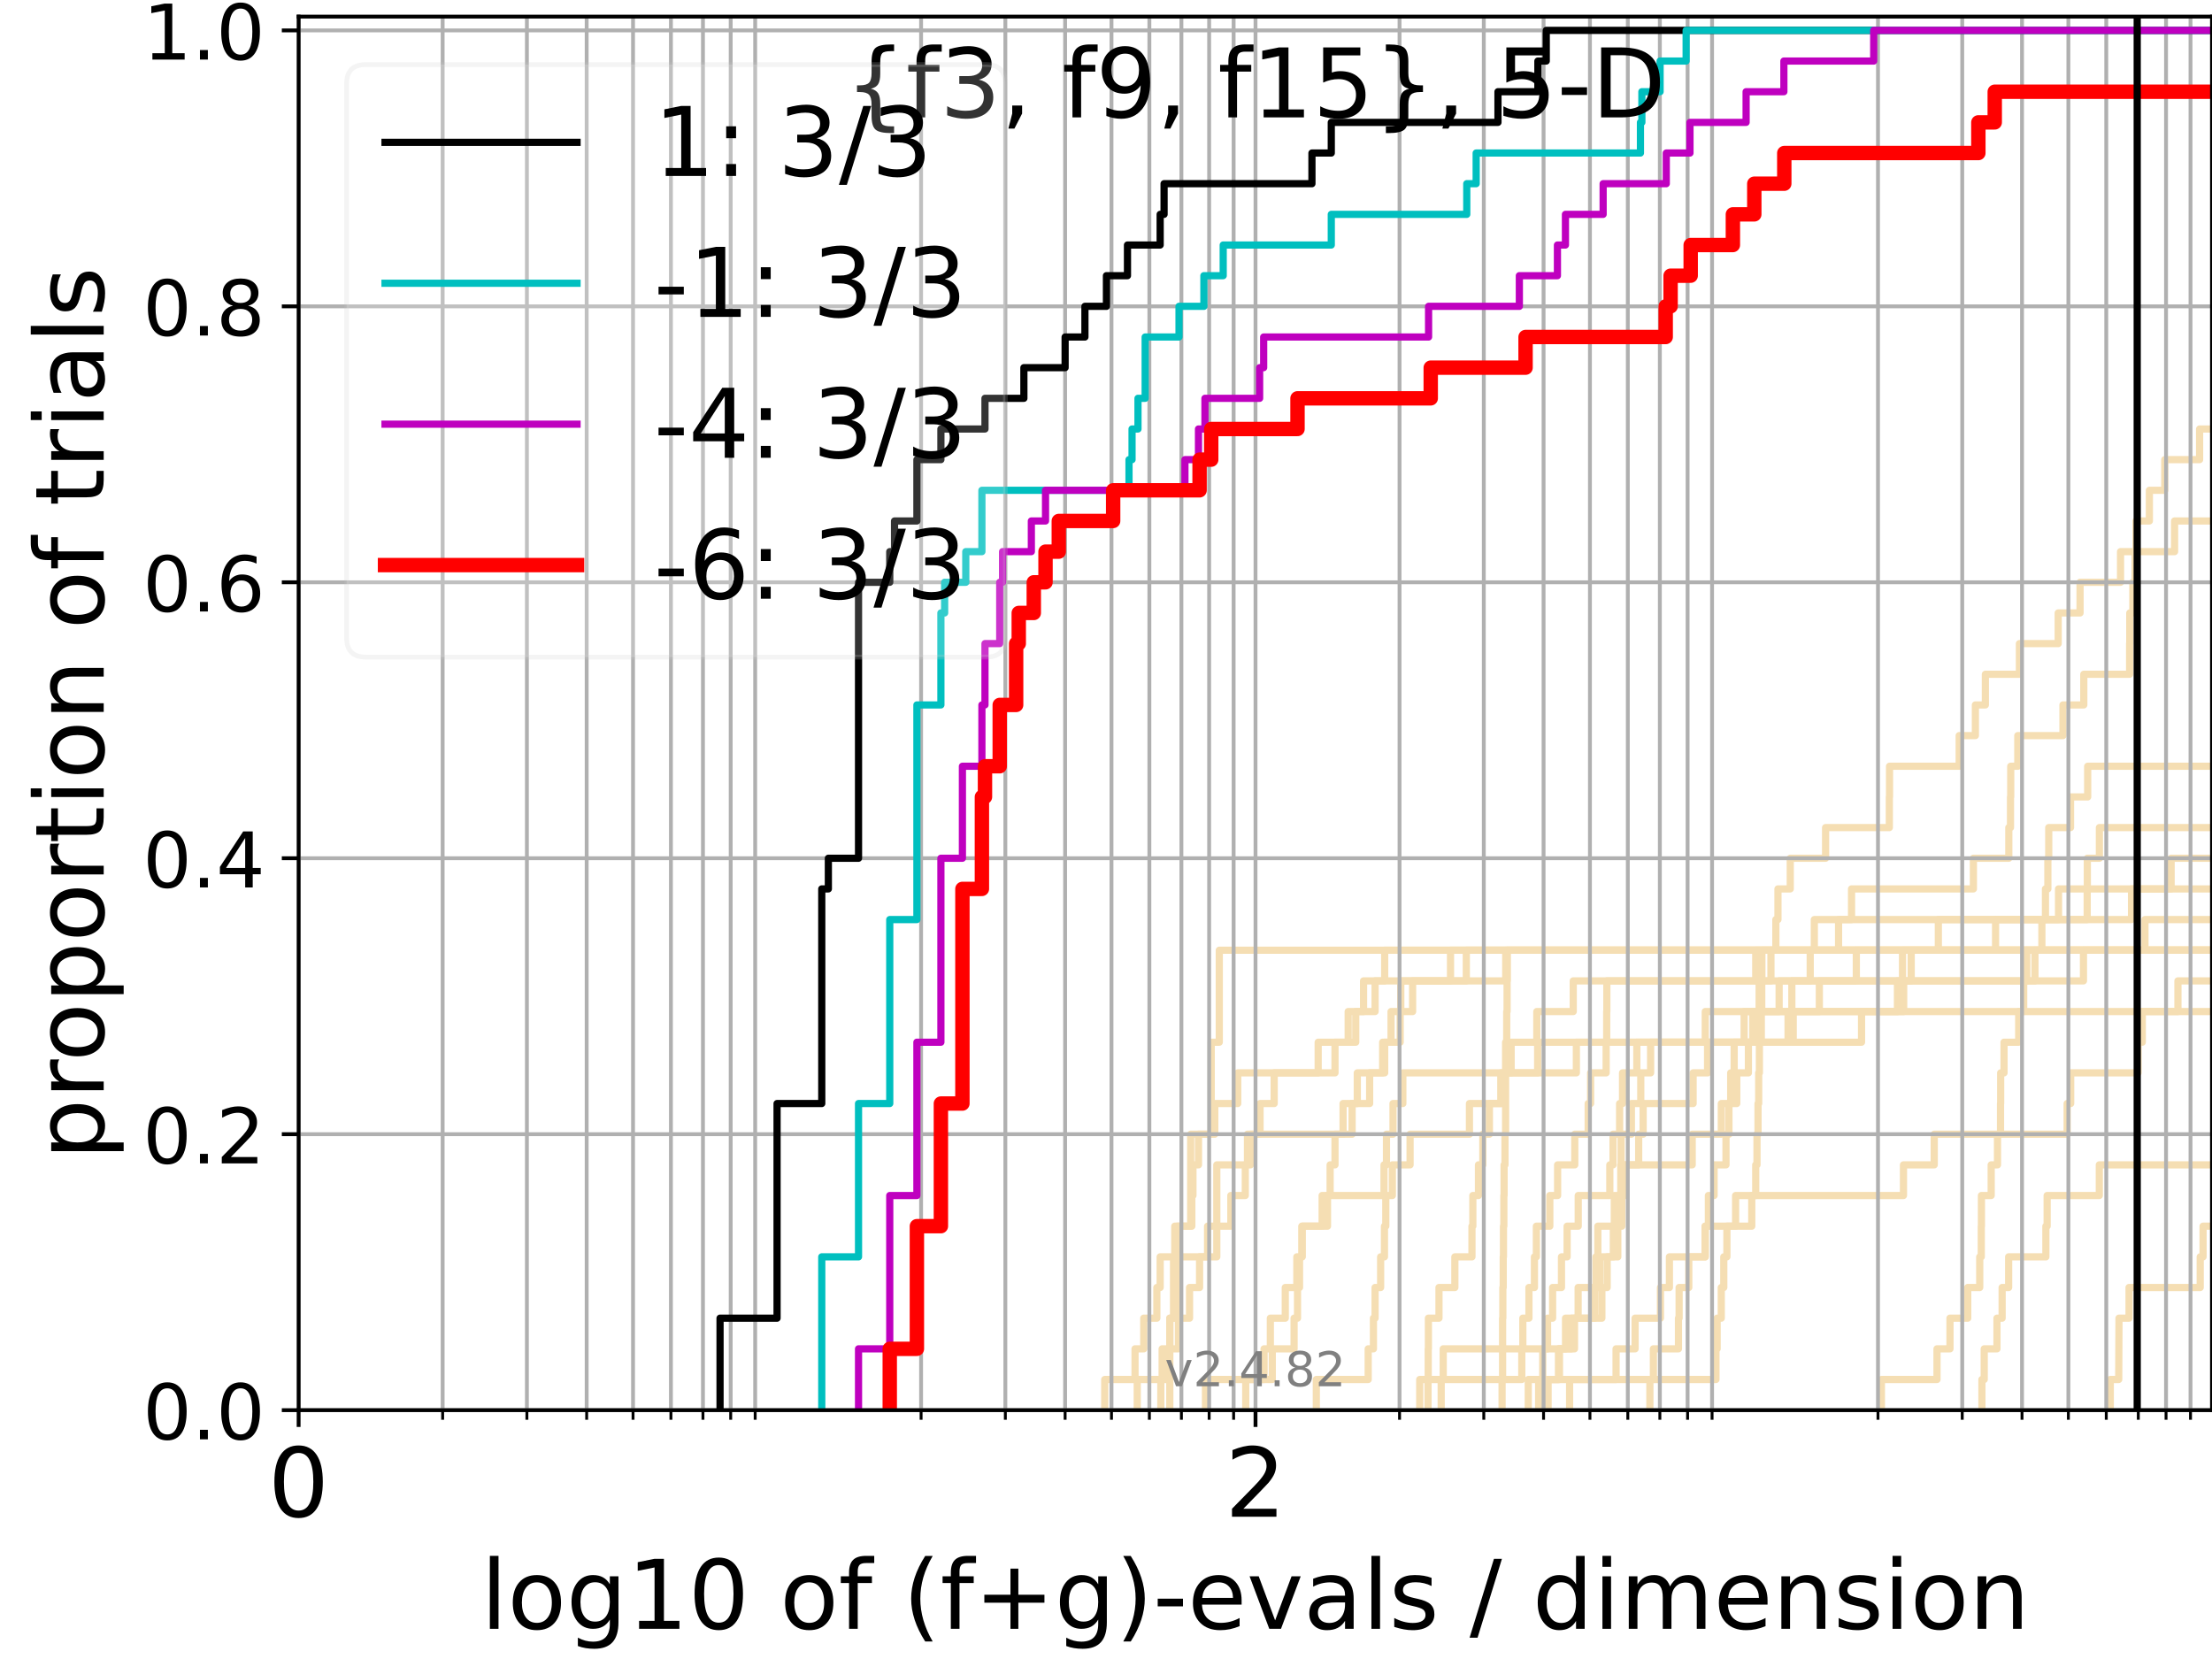 <?xml version="1.0" encoding="utf-8" standalone="no"?>
<!DOCTYPE svg PUBLIC "-//W3C//DTD SVG 1.1//EN"
  "http://www.w3.org/Graphics/SVG/1.1/DTD/svg11.dtd">
<!-- Created with matplotlib (https://matplotlib.org/) -->
<svg height="345.6pt" version="1.1" viewBox="0 0 460.8 345.6" width="460.8pt" xmlns="http://www.w3.org/2000/svg" xmlns:xlink="http://www.w3.org/1999/xlink">
 <defs>
  <style type="text/css">*{stroke-linecap:butt;stroke-linejoin:round;}</style>
 </defs>
 <g id="figure_1">
  <g id="patch_1">
   <path d="M 0 345.6 
L 460.8 345.6 
L 460.8 0 
L 0 0 
z
" style="fill:#ffffff;"/>
  </g>
  <g id="axes_1">
   <g id="patch_2">
    <path d="M 62.208 293.76 
L 460.8 293.76 
L 460.8 3.456 
L 62.208 3.456 
z
" style="fill:#ffffff;"/>
   </g>
   <g id="line2d_1">
    <path clip-path="url(#pd74252784c)" d="M 274.215 293.76 
L 274.215 287.373 
L 285.021 287.373 
L 285.021 280.985 
L 286.115 280.985 
L 286.115 274.598 
L 286.457 274.598 
L 286.457 268.211 
L 287.61 268.211 
L 287.61 261.823 
L 288.409 261.823 
L 288.409 255.436 
L 288.687 255.436 
L 288.687 249.049 
L 290.053 249.049 
L 290.053 242.661 
L 293.744 242.661 
L 293.744 236.274 
L 306.114 236.274 
L 306.114 229.887 
L 313.148 229.887 
L 313.148 223.499 
L 328.386 223.499 
L 328.386 217.112 
L 355.237 217.112 
L 355.237 210.725 
L 355.237 210.725 
L 355.237 210.725 
L 460.8 210.725 
" style="fill:none;stroke:#f5deb3;stroke-linecap:square;stroke-width:1.5;"/>
   </g>
   <g id="line2d_2">
    <path clip-path="url(#pd74252784c)" style="fill:none;stroke:#f5deb3;stroke-linecap:square;stroke-width:1.5;"/>
   </g>
   <g id="line2d_3">
    <path clip-path="url(#pd74252784c)" d="M 230.135 293.76 
L 230.135 287.373 
L 236.449 287.373 
L 236.449 280.985 
L 238.265 280.985 
L 238.265 274.598 
L 240.994 274.598 
L 240.994 268.211 
L 241.684 268.211 
L 241.684 261.823 
L 244.725 261.823 
L 244.725 255.436 
L 248.278 255.436 
L 248.278 249.049 
L 248.513 249.049 
L 248.513 242.661 
L 249.667 242.661 
L 249.667 236.274 
L 253.062 236.274 
L 253.062 229.887 
L 257.843 229.887 
L 257.843 223.499 
L 274.601 223.499 
L 274.601 217.112 
L 282.429 217.112 
L 282.429 210.725 
L 286.457 210.725 
L 286.457 204.337 
L 302.168 204.337 
L 302.168 197.95 
L 302.168 197.95 
L 302.168 197.95 
L 460.8 197.95 
" style="fill:none;stroke:#f5deb3;stroke-linecap:square;stroke-width:1.5;"/>
   </g>
   <g id="line2d_4">
    <path clip-path="url(#pd74252784c)" d="M 295.754 293.76 
L 295.754 287.373 
L 297.524 287.373 
L 297.524 280.985 
L 297.562 280.985 
L 297.562 274.598 
L 299.765 274.598 
L 299.765 268.211 
L 303.073 268.211 
L 303.073 261.823 
L 306.637 261.823 
L 306.637 255.436 
L 306.82 255.436 
L 306.82 249.049 
L 307.99 249.049 
L 307.99 242.661 
L 308.898 242.661 
L 308.898 236.274 
L 310.268 236.274 
L 310.268 229.887 
L 312.645 229.887 
L 312.645 223.499 
L 314.798 223.499 
L 314.798 217.112 
L 320.146 217.112 
L 320.146 210.725 
L 327.735 210.725 
L 327.735 204.337 
L 368.92 204.337 
L 368.92 197.95 
L 368.92 197.95 
L 368.92 197.95 
L 460.8 197.95 
" style="fill:none;stroke:#f5deb3;stroke-linecap:square;stroke-width:1.5;"/>
   </g>
   <g id="line2d_5"/>
   <g id="line2d_6"/>
   <g id="line2d_7">
    <path clip-path="url(#pd74252784c)" d="M 321.336 293.76 
L 321.336 287.373 
L 321.38 287.373 
L 321.38 280.985 
L 322.389 280.985 
L 322.389 274.598 
L 323.438 274.598 
L 323.438 268.211 
L 325.284 268.211 
L 325.284 261.823 
L 326.459 261.823 
L 326.459 255.436 
L 328.773 255.436 
L 328.773 249.049 
L 335.354 249.049 
L 335.354 242.661 
L 336.025 242.661 
L 336.025 236.274 
L 337.397 236.274 
L 337.397 229.887 
L 338.008 229.887 
L 338.008 223.499 
L 340.982 223.499 
L 340.982 217.112 
L 363.336 217.112 
L 363.336 210.725 
L 396.574 210.725 
L 396.574 204.337 
L 398.137 204.337 
L 398.137 197.95 
L 446.837 197.95 
L 446.837 191.563 
L 461.8 191.563 
" style="fill:none;stroke:#f5deb3;stroke-linecap:square;stroke-width:1.5;"/>
   </g>
   <g id="line2d_8">
    <path clip-path="url(#pd74252784c)" style="fill:none;stroke:#f5deb3;stroke-linecap:square;stroke-width:1.5;"/>
   </g>
   <g id="line2d_9">
    <path clip-path="url(#pd74252784c)" d="M 300.228 293.76 
L 300.228 287.373 
L 317.017 287.373 
L 317.017 280.985 
L 317.233 280.985 
L 317.233 274.598 
L 318.505 274.598 
L 318.505 268.211 
L 319.651 268.211 
L 319.651 261.823 
L 320.056 261.823 
L 320.056 255.436 
L 322.854 255.436 
L 322.854 249.049 
L 324.482 249.049 
L 324.482 242.661 
L 328.052 242.661 
L 328.052 236.274 
L 330.847 236.274 
L 330.847 229.887 
L 331.351 229.887 
L 331.351 223.499 
L 334.592 223.499 
L 334.592 217.112 
L 334.704 217.112 
L 334.704 210.725 
L 334.736 210.725 
L 334.736 204.337 
L 365.756 204.337 
L 365.756 197.95 
L 377.957 197.95 
L 377.957 191.563 
L 385.71 191.563 
L 385.71 185.175 
L 411.098 185.175 
L 411.098 178.788 
L 418.47 178.788 
L 418.47 172.401 
L 418.822 172.401 
L 418.822 166.013 
L 418.872 166.013 
L 418.872 159.626 
L 420.344 159.626 
L 420.344 153.239 
L 429.752 153.239 
L 429.752 146.851 
L 434.092 146.851 
L 434.092 140.464 
L 443.635 140.464 
L 443.635 134.077 
L 443.671 134.077 
L 443.671 127.69 
L 444.309 127.69 
L 444.309 121.302 
L 444.775 121.302 
L 444.775 114.915 
L 444.966 114.915 
L 444.966 108.528 
L 447.753 108.528 
L 447.753 102.14 
L 450.956 102.14 
L 450.956 95.753 
L 458.218 95.753 
L 458.218 89.366 
L 461.8 89.366 
" style="fill:none;stroke:#f5deb3;stroke-linecap:square;stroke-width:1.5;"/>
   </g>
   <g id="line2d_10">
    <path clip-path="url(#pd74252784c)" style="fill:none;stroke:#f5deb3;stroke-linecap:square;stroke-width:1.5;"/>
   </g>
   <g id="line2d_11">
    <path clip-path="url(#pd74252784c)" style="fill:none;stroke:#f5deb3;stroke-linecap:square;stroke-width:1.5;"/>
   </g>
   <g id="line2d_12">
    <path clip-path="url(#pd74252784c)" d="M 236.91 293.76 
L 236.91 287.373 
L 242.093 287.373 
L 242.093 280.985 
L 243.692 280.985 
L 243.692 274.598 
L 244.469 274.598 
L 244.469 268.211 
L 244.469 268.211 
L 244.469 261.823 
L 251.562 261.823 
L 251.562 255.436 
L 253.481 255.436 
L 253.481 249.049 
L 253.481 249.049 
L 253.481 242.661 
L 259.87 242.661 
L 259.87 236.274 
L 262.488 236.274 
L 262.488 229.887 
L 265.435 229.887 
L 265.435 223.499 
L 278.105 223.499 
L 278.105 217.112 
L 280.851 217.112 
L 280.851 210.725 
L 284.054 210.725 
L 284.054 204.337 
L 288.455 204.337 
L 288.455 197.95 
L 288.455 197.95 
L 288.455 197.95 
L 460.8 197.95 
" style="fill:none;stroke:#f5deb3;stroke-linecap:square;stroke-width:1.5;"/>
   </g>
   <g id="line2d_13"/>
   <g id="line2d_14">
    <path clip-path="url(#pd74252784c)" d="M 297.487 293.76 
L 297.487 287.373 
L 300.651 287.373 
L 300.651 280.985 
L 327.358 280.985 
L 327.358 274.598 
L 332.222 274.598 
L 332.222 268.211 
L 332.458 268.211 
L 332.458 261.823 
L 332.86 261.823 
L 332.86 255.436 
L 337.247 255.436 
L 337.247 249.049 
L 338.186 249.049 
L 338.186 242.661 
L 352.52 242.661 
L 352.52 236.274 
L 358.583 236.274 
L 358.583 229.887 
L 361.8 229.887 
L 361.8 223.499 
L 364.225 223.499 
L 364.225 217.112 
L 373.56 217.112 
L 373.56 210.725 
L 379.003 210.725 
L 379.003 204.337 
L 434.023 204.337 
L 434.023 197.95 
L 434.023 197.95 
L 434.023 197.95 
L 460.8 197.95 
" style="fill:none;stroke:#f5deb3;stroke-linecap:square;stroke-width:1.5;"/>
   </g>
   <g id="line2d_15">
    <path clip-path="url(#pd74252784c)" style="fill:none;stroke:#f5deb3;stroke-linecap:square;stroke-width:1.5;"/>
   </g>
   <g id="line2d_16">
    <path clip-path="url(#pd74252784c)" d="M 326.977 293.76 
L 326.977 287.373 
L 336.656 287.373 
L 336.656 280.985 
L 340.621 280.985 
L 340.621 274.598 
L 345.9 274.598 
L 345.9 268.211 
L 347.771 268.211 
L 347.771 261.823 
L 355.208 261.823 
L 355.208 255.436 
L 364.922 255.436 
L 364.922 249.049 
L 396.529 249.049 
L 396.529 242.661 
L 402.937 242.661 
L 402.937 236.274 
L 430.626 236.274 
L 430.626 229.887 
L 431.362 229.887 
L 431.362 223.499 
L 445.395 223.499 
L 445.395 217.112 
L 446.275 217.112 
L 446.275 210.725 
L 453.704 210.725 
L 453.704 204.337 
L 461.8 204.337 
" style="fill:none;stroke:#f5deb3;stroke-linecap:square;stroke-width:1.5;"/>
   </g>
   <g id="line2d_17">
    <path clip-path="url(#pd74252784c)" d="M 391.932 293.76 
L 391.932 287.373 
L 403.514 287.373 
L 403.514 280.985 
L 406.217 280.985 
L 406.217 274.598 
L 409.915 274.598 
L 409.915 268.211 
L 412.413 268.211 
L 412.413 261.823 
L 412.738 261.823 
L 412.738 255.436 
L 412.769 255.436 
L 412.769 249.049 
L 414.8 249.049 
L 414.8 242.661 
L 416.113 242.661 
L 416.113 236.274 
L 416.744 236.274 
L 416.744 229.887 
L 416.775 229.887 
L 416.775 223.499 
L 417.479 223.499 
L 417.479 217.112 
L 420.531 217.112 
L 420.531 210.725 
L 421.572 210.725 
L 421.572 204.337 
L 422.215 204.337 
L 422.215 197.95 
L 422.215 197.95 
L 422.215 197.95 
L 460.8 197.95 
" style="fill:none;stroke:#f5deb3;stroke-linecap:square;stroke-width:1.5;"/>
   </g>
   <g id="line2d_18">
    <path clip-path="url(#pd74252784c)" d="M 241.821 293.76 
L 241.821 287.373 
L 243.297 287.373 
L 243.297 280.985 
L 245.485 280.985 
L 245.485 274.598 
L 247.805 274.598 
L 247.805 268.211 
L 249.894 268.211 
L 249.894 261.823 
L 253.481 261.823 
L 253.481 255.436 
L 256.405 255.436 
L 256.405 249.049 
L 259.417 249.049 
L 259.417 242.661 
L 260.495 242.661 
L 260.495 236.274 
L 281.674 236.274 
L 281.674 229.887 
L 282.748 229.887 
L 282.748 223.499 
L 288.455 223.499 
L 288.455 217.112 
L 291.68 217.112 
L 291.68 210.725 
L 291.809 210.725 
L 291.809 204.337 
L 313.67 204.337 
L 313.67 197.95 
L 313.67 197.95 
L 313.67 197.95 
L 460.8 197.95 
" style="fill:none;stroke:#f5deb3;stroke-linecap:square;stroke-width:1.5;"/>
   </g>
   <g id="line2d_19">
    <path clip-path="url(#pd74252784c)" d="M 439.608 293.76 
L 439.608 287.373 
L 441.368 287.373 
L 441.425 274.598 
L 443.518 274.598 
L 443.518 268.211 
L 458.344 268.211 
L 458.344 261.823 
L 458.939 261.823 
L 458.939 255.436 
L 461.8 255.436 
L 461.8 255.436 
" style="fill:none;stroke:#f5deb3;stroke-linecap:square;stroke-width:1.5;"/>
   </g>
   <g id="line2d_20">
    <path clip-path="url(#pd74252784c)" d="M 259.508 293.76 
L 259.508 287.373 
L 265.038 287.373 
L 265.038 280.985 
L 269.582 280.985 
L 269.582 274.598 
L 270.296 274.598 
L 270.296 268.211 
L 270.718 268.211 
L 270.718 261.823 
L 271.205 261.823 
L 271.205 255.436 
L 276.542 255.436 
L 276.542 249.049 
L 277.089 249.049 
L 277.089 242.661 
L 278.105 242.661 
L 278.105 236.274 
L 279.784 236.274 
L 279.784 229.887 
L 285.322 229.887 
L 285.322 223.499 
L 288.035 223.499 
L 288.035 217.112 
L 289.783 217.112 
L 289.783 210.725 
L 294.276 210.725 
L 294.276 204.337 
L 305.46 204.337 
L 305.46 197.95 
L 383.007 197.95 
L 383.007 191.563 
L 428.829 191.563 
L 428.829 185.175 
L 452.284 185.175 
L 452.284 178.788 
L 461.8 178.788 
" style="fill:none;stroke:#f5deb3;stroke-linecap:square;stroke-width:1.5;"/>
   </g>
   <g id="line2d_21">
    <path clip-path="url(#pd74252784c)" d="M 312.91 293.76 
L 312.91 287.373 
L 313.016 287.373 
L 313.016 280.985 
L 313.016 280.985 
L 313.016 274.598 
L 313.069 274.598 
L 313.069 268.211 
L 313.148 268.211 
L 313.148 261.823 
L 313.2 261.823 
L 313.2 255.436 
L 313.279 255.436 
L 313.279 249.049 
L 313.331 249.049 
L 313.331 242.661 
L 313.514 242.661 
L 313.514 236.274 
L 313.644 236.274 
L 313.644 229.887 
L 313.644 229.887 
L 313.644 223.499 
L 313.644 223.499 
L 313.644 217.112 
L 313.877 217.112 
L 313.877 210.725 
L 313.955 210.725 
L 313.955 204.337 
L 314.006 204.337 
L 314.006 197.95 
L 314.006 197.95 
L 314.006 197.95 
L 460.8 197.95 
" style="fill:none;stroke:#f5deb3;stroke-linecap:square;stroke-width:1.5;"/>
   </g>
   <g id="line2d_22">
    <path clip-path="url(#pd74252784c)" d="M 251.123 293.76 
L 251.123 287.373 
L 263.327 287.373 
L 263.327 280.985 
L 264.637 280.985 
L 264.637 274.598 
L 267.746 274.598 
L 267.746 268.211 
L 270.154 268.211 
L 270.154 261.823 
L 271.275 261.823 
L 271.275 255.436 
L 275.425 255.436 
L 275.425 249.049 
L 288.315 249.049 
L 288.315 242.661 
L 288.825 242.661 
L 288.825 236.274 
L 290.187 236.274 
L 290.187 229.887 
L 292.237 229.887 
L 292.237 223.499 
L 320.324 223.499 
L 320.324 217.112 
L 372.486 217.112 
L 372.486 210.725 
L 373.273 210.725 
L 373.273 204.337 
L 377.102 204.337 
L 377.102 197.95 
L 461.8 197.95 
" style="fill:none;stroke:#f5deb3;stroke-linecap:square;stroke-width:1.5;"/>
   </g>
   <g id="line2d_23">
    <path clip-path="url(#pd74252784c)" d="M 412.869 293.76 
L 412.869 287.373 
L 413.35 287.373 
L 413.35 280.985 
L 416.005 280.985 
L 416.005 274.598 
L 417.081 274.598 
L 417.081 268.211 
L 418.436 268.211 
L 418.436 261.823 
L 426.194 261.823 
L 426.194 255.436 
L 426.457 255.436 
L 426.457 249.049 
L 437.324 249.049 
L 437.324 242.661 
L 461.8 242.661 
" style="fill:none;stroke:#f5deb3;stroke-linecap:square;stroke-width:1.5;"/>
   </g>
   <g id="line2d_24">
    <path clip-path="url(#pd74252784c)" d="M 343.699 293.76 
L 343.699 287.373 
L 344.433 287.373 
L 344.433 280.985 
L 349.654 280.985 
L 349.654 274.598 
L 349.79 274.598 
L 349.79 268.211 
L 351.805 268.211 
L 351.805 261.823 
L 355.237 261.823 
L 355.237 255.436 
L 355.888 255.436 
L 355.888 249.049 
L 357.076 249.049 
L 357.076 242.661 
L 359.557 242.661 
L 359.557 236.274 
L 360.173 236.274 
L 360.173 229.887 
L 360.535 229.887 
L 360.535 223.499 
L 361.259 223.499 
L 361.259 217.112 
L 366.529 217.112 
L 366.529 210.725 
L 370.625 210.725 
L 370.625 204.337 
L 423.916 204.337 
L 423.916 197.95 
L 425.364 197.95 
L 425.364 191.563 
L 426.103 191.563 
L 426.103 185.175 
L 426.61 185.175 
L 426.61 178.788 
L 426.79 178.788 
L 426.79 172.401 
L 431.329 172.401 
L 431.329 166.013 
L 434.903 166.013 
L 434.903 159.626 
L 461.8 159.626 
" style="fill:none;stroke:#f5deb3;stroke-linecap:square;stroke-width:1.5;"/>
   </g>
   <g id="line2d_25">
    <path clip-path="url(#pd74252784c)" style="fill:none;stroke:#f5deb3;stroke-linecap:square;stroke-width:1.5;"/>
   </g>
   <g id="line2d_26">
    <path clip-path="url(#pd74252784c)" d="M 320.524 293.76 
L 320.524 287.373 
L 357.465 287.373 
L 357.465 280.985 
L 357.71 280.985 
L 357.71 274.598 
L 358.574 274.598 
L 358.574 268.211 
L 359.096 268.211 
L 359.096 261.823 
L 359.745 261.823 
L 359.745 255.436 
L 361.561 255.436 
L 361.561 249.049 
L 365.749 249.049 
L 365.749 242.661 
L 366.013 242.661 
L 366.013 236.274 
L 366.229 236.274 
L 366.229 229.887 
L 366.368 229.887 
L 366.368 223.499 
L 366.514 223.499 
L 366.514 217.112 
L 366.91 217.112 
L 366.91 210.725 
L 367.001 210.725 
L 367.001 204.337 
L 367.031 204.337 
L 367.031 197.95 
L 369.944 197.95 
L 369.944 191.563 
L 370.38 191.563 
L 370.38 185.175 
L 372.944 185.175 
L 372.944 178.788 
L 380.303 178.788 
L 380.303 172.401 
L 393.582 172.401 
L 393.582 166.013 
L 393.623 166.013 
L 393.623 159.626 
L 408.136 159.626 
L 408.136 153.239 
L 411.509 153.239 
L 411.509 146.851 
L 413.588 146.851 
L 413.588 140.464 
L 420.682 140.464 
L 420.682 134.077 
L 428.76 134.077 
L 428.76 127.69 
L 433.311 127.69 
L 433.311 121.302 
L 441.745 121.302 
L 441.745 114.915 
L 453.007 114.915 
L 453.007 108.528 
L 461.8 108.528 
" style="fill:none;stroke:#f5deb3;stroke-linecap:square;stroke-width:1.5;"/>
   </g>
   <g id="line2d_27">
    <path clip-path="url(#pd74252784c)" d="M 322.495 293.76 
L 322.495 287.373 
L 324.664 287.373 
L 324.664 280.985 
L 326.129 280.985 
L 326.129 274.598 
L 333.702 274.598 
L 333.702 268.211 
L 334.799 268.211 
L 334.799 261.823 
L 337.02 261.823 
L 337.02 255.436 
L 337.86 255.436 
L 337.86 249.049 
L 338.509 249.049 
L 338.509 242.661 
L 341.367 242.661 
L 341.367 236.274 
L 342.302 236.274 
L 342.302 229.887 
L 352.71 229.887 
L 352.71 223.499 
L 355.722 223.499 
L 355.722 217.112 
L 365.136 217.112 
L 365.136 210.725 
L 366.46 210.725 
L 366.46 204.337 
L 386.707 204.337 
L 386.707 197.95 
L 386.707 197.95 
L 386.707 197.95 
L 460.8 197.95 
" style="fill:none;stroke:#f5deb3;stroke-linecap:square;stroke-width:1.5;"/>
   </g>
   <g id="line2d_28">
    <path clip-path="url(#pd74252784c)" d="M 318.365 293.76 
L 318.365 287.373 
L 324.865 287.373 
L 324.865 280.985 
L 327.996 280.985 
L 327.996 274.598 
L 328.754 274.598 
L 328.754 268.211 
L 333.242 268.211 
L 333.242 261.823 
L 336.087 261.823 
L 336.087 255.436 
L 336.288 255.436 
L 336.288 249.049 
L 337.637 249.049 
L 337.637 242.661 
L 337.711 242.661 
L 337.711 236.274 
L 339.848 236.274 
L 339.848 229.887 
L 341.803 229.887 
L 341.803 223.499 
L 343.855 223.499 
L 343.855 217.112 
L 387.793 217.112 
L 387.793 210.725 
L 395.274 210.725 
L 395.274 204.337 
L 396.329 204.337 
L 396.329 197.95 
L 403.791 197.95 
L 403.791 191.563 
L 434.799 191.563 
L 434.799 185.175 
L 434.829 185.175 
L 434.829 178.788 
L 437.342 178.788 
L 437.342 172.401 
L 461.8 172.401 
" style="fill:none;stroke:#f5deb3;stroke-linecap:square;stroke-width:1.5;"/>
   </g>
   <g id="line2d_29">
    <path clip-path="url(#pd74252784c)" d="M 243.692 293.76 
L 243.692 287.373 
L 243.692 287.373 
L 243.692 280.985 
L 243.692 280.985 
L 243.692 274.598 
L 245.233 274.598 
L 245.233 268.211 
L 245.233 268.211 
L 245.233 261.823 
L 245.233 261.823 
L 245.233 255.436 
L 248.042 255.436 
L 248.042 249.049 
L 248.042 249.049 
L 248.042 242.661 
L 248.042 242.661 
L 248.042 236.274 
L 252.318 236.274 
L 252.318 229.887 
L 252.318 229.887 
L 252.318 223.499 
L 252.318 223.499 
L 252.318 217.112 
L 253.999 217.112 
L 253.999 210.725 
L 253.999 210.725 
L 253.999 204.337 
L 253.999 204.337 
L 253.999 197.95 
L 415.714 197.95 
L 415.714 191.563 
L 444.033 191.563 
L 444.033 185.175 
L 444.033 185.175 
L 444.033 185.175 
L 460.8 185.175 
" style="fill:none;stroke:#f5deb3;stroke-linecap:square;stroke-width:1.5;"/>
   </g>
   <g id="line2d_30"/>
   <g id="matplotlib.axis_1">
    <g id="xtick_1">
     <g id="line2d_31">
      <path clip-path="url(#pd74252784c)" d="M 62.208 293.76 
L 62.208 3.456 
" style="fill:none;stroke:#b0b0b0;stroke-linecap:square;stroke-width:0.8;"/>
     </g>
     <g id="line2d_32">
      <defs>
       <path d="M 0 0 
L 0 3.5 
" id="mb1892ef74d" style="stroke:#000000;stroke-width:0.8;"/>
      </defs>
      <g>
       <use style="stroke:#000000;stroke-width:0.8;" x="62.208" xlink:href="#mb1892ef74d" y="293.76"/>
      </g>
     </g>
     <g id="text_1">
      <!-- 0 -->
      <g transform="translate(55.846 315.957)scale(0.2 -0.2)">
       <defs>
        <path d="M 31.781 66.406 
Q 24.172 66.406 20.328 58.906 
Q 16.5 51.422 16.5 36.375 
Q 16.5 21.391 20.328 13.891 
Q 24.172 6.391 31.781 6.391 
Q 39.453 6.391 43.281 13.891 
Q 47.125 21.391 47.125 36.375 
Q 47.125 51.422 43.281 58.906 
Q 39.453 66.406 31.781 66.406 
z
M 31.781 74.219 
Q 44.047 74.219 50.516 64.516 
Q 56.984 54.828 56.984 36.375 
Q 56.984 17.969 50.516 8.266 
Q 44.047 -1.422 31.781 -1.422 
Q 19.531 -1.422 13.062 8.266 
Q 6.594 17.969 6.594 36.375 
Q 6.594 54.828 13.062 64.516 
Q 19.531 74.219 31.781 74.219 
z
" id="DejaVuSans-48"/>
       </defs>
       <use xlink:href="#DejaVuSans-48"/>
      </g>
     </g>
    </g>
    <g id="xtick_2">
     <g id="line2d_33">
      <path clip-path="url(#pd74252784c)" d="M 261.546 293.76 
L 261.546 3.456 
" style="fill:none;stroke:#b0b0b0;stroke-linecap:square;stroke-width:0.8;"/>
     </g>
     <g id="line2d_34">
      <g>
       <use style="stroke:#000000;stroke-width:0.8;" x="261.546" xlink:href="#mb1892ef74d" y="293.76"/>
      </g>
     </g>
     <g id="text_2">
      <!-- 2 -->
      <g transform="translate(255.184 315.957)scale(0.2 -0.2)">
       <defs>
        <path d="M 19.188 8.297 
L 53.609 8.297 
L 53.609 0 
L 7.328 0 
L 7.328 8.297 
Q 12.938 14.109 22.625 23.891 
Q 32.328 33.688 34.812 36.531 
Q 39.547 41.844 41.422 45.531 
Q 43.312 49.219 43.312 52.781 
Q 43.312 58.594 39.234 62.25 
Q 35.156 65.922 28.609 65.922 
Q 23.969 65.922 18.812 64.312 
Q 13.672 62.703 7.812 59.422 
L 7.812 69.391 
Q 13.766 71.781 18.938 73 
Q 24.125 74.219 28.422 74.219 
Q 39.75 74.219 46.484 68.547 
Q 53.219 62.891 53.219 53.422 
Q 53.219 48.922 51.531 44.891 
Q 49.859 40.875 45.406 35.406 
Q 44.188 33.984 37.641 27.219 
Q 31.109 20.453 19.188 8.297 
z
" id="DejaVuSans-50"/>
       </defs>
       <use xlink:href="#DejaVuSans-50"/>
      </g>
     </g>
    </g>
    <g id="xtick_3">
     <g id="line2d_35">
      <path clip-path="url(#pd74252784c)" d="M 92.211 293.76 
L 92.211 3.456 
" style="fill:none;stroke:#b0b0b0;stroke-linecap:square;stroke-width:0.8;"/>
     </g>
     <g id="line2d_36">
      <defs>
       <path d="M 0 0 
L 0 2 
" id="mdf7a221fd9" style="stroke:#000000;stroke-width:0.6;"/>
      </defs>
      <g>
       <use style="stroke:#000000;stroke-width:0.6;" x="92.211" xlink:href="#mdf7a221fd9" y="293.76"/>
      </g>
     </g>
    </g>
    <g id="xtick_4">
     <g id="line2d_37">
      <path clip-path="url(#pd74252784c)" d="M 109.762 293.76 
L 109.762 3.456 
" style="fill:none;stroke:#b0b0b0;stroke-linecap:square;stroke-width:0.8;"/>
     </g>
     <g id="line2d_38">
      <g>
       <use style="stroke:#000000;stroke-width:0.6;" x="109.762" xlink:href="#mdf7a221fd9" y="293.76"/>
      </g>
     </g>
    </g>
    <g id="xtick_5">
     <g id="line2d_39">
      <path clip-path="url(#pd74252784c)" d="M 122.215 293.76 
L 122.215 3.456 
" style="fill:none;stroke:#b0b0b0;stroke-linecap:square;stroke-width:0.8;"/>
     </g>
     <g id="line2d_40">
      <g>
       <use style="stroke:#000000;stroke-width:0.6;" x="122.215" xlink:href="#mdf7a221fd9" y="293.76"/>
      </g>
     </g>
    </g>
    <g id="xtick_6">
     <g id="line2d_41">
      <path clip-path="url(#pd74252784c)" d="M 131.874 293.76 
L 131.874 3.456 
" style="fill:none;stroke:#b0b0b0;stroke-linecap:square;stroke-width:0.8;"/>
     </g>
     <g id="line2d_42">
      <g>
       <use style="stroke:#000000;stroke-width:0.6;" x="131.874" xlink:href="#mdf7a221fd9" y="293.76"/>
      </g>
     </g>
    </g>
    <g id="xtick_7">
     <g id="line2d_43">
      <path clip-path="url(#pd74252784c)" d="M 139.766 293.76 
L 139.766 3.456 
" style="fill:none;stroke:#b0b0b0;stroke-linecap:square;stroke-width:0.8;"/>
     </g>
     <g id="line2d_44">
      <g>
       <use style="stroke:#000000;stroke-width:0.6;" x="139.766" xlink:href="#mdf7a221fd9" y="293.76"/>
      </g>
     </g>
    </g>
    <g id="xtick_8">
     <g id="line2d_45">
      <path clip-path="url(#pd74252784c)" d="M 146.438 293.76 
L 146.438 3.456 
" style="fill:none;stroke:#b0b0b0;stroke-linecap:square;stroke-width:0.8;"/>
     </g>
     <g id="line2d_46">
      <g>
       <use style="stroke:#000000;stroke-width:0.6;" x="146.438" xlink:href="#mdf7a221fd9" y="293.76"/>
      </g>
     </g>
    </g>
    <g id="xtick_9">
     <g id="line2d_47">
      <path clip-path="url(#pd74252784c)" d="M 152.218 293.76 
L 152.218 3.456 
" style="fill:none;stroke:#b0b0b0;stroke-linecap:square;stroke-width:0.8;"/>
     </g>
     <g id="line2d_48">
      <g>
       <use style="stroke:#000000;stroke-width:0.6;" x="152.218" xlink:href="#mdf7a221fd9" y="293.76"/>
      </g>
     </g>
    </g>
    <g id="xtick_10">
     <g id="line2d_49">
      <path clip-path="url(#pd74252784c)" d="M 157.317 293.76 
L 157.317 3.456 
" style="fill:none;stroke:#b0b0b0;stroke-linecap:square;stroke-width:0.8;"/>
     </g>
     <g id="line2d_50">
      <g>
       <use style="stroke:#000000;stroke-width:0.6;" x="157.317" xlink:href="#mdf7a221fd9" y="293.76"/>
      </g>
     </g>
    </g>
    <g id="xtick_11">
     <g id="line2d_51">
      <path clip-path="url(#pd74252784c)" d="M 191.881 293.76 
L 191.881 3.456 
" style="fill:none;stroke:#b0b0b0;stroke-linecap:square;stroke-width:0.8;"/>
     </g>
     <g id="line2d_52">
      <g>
       <use style="stroke:#000000;stroke-width:0.6;" x="191.881" xlink:href="#mdf7a221fd9" y="293.76"/>
      </g>
     </g>
    </g>
    <g id="xtick_12">
     <g id="line2d_53">
      <path clip-path="url(#pd74252784c)" d="M 209.432 293.76 
L 209.432 3.456 
" style="fill:none;stroke:#b0b0b0;stroke-linecap:square;stroke-width:0.8;"/>
     </g>
     <g id="line2d_54">
      <g>
       <use style="stroke:#000000;stroke-width:0.6;" x="209.432" xlink:href="#mdf7a221fd9" y="293.76"/>
      </g>
     </g>
    </g>
    <g id="xtick_13">
     <g id="line2d_55">
      <path clip-path="url(#pd74252784c)" d="M 221.884 293.76 
L 221.884 3.456 
" style="fill:none;stroke:#b0b0b0;stroke-linecap:square;stroke-width:0.8;"/>
     </g>
     <g id="line2d_56">
      <g>
       <use style="stroke:#000000;stroke-width:0.6;" x="221.884" xlink:href="#mdf7a221fd9" y="293.76"/>
      </g>
     </g>
    </g>
    <g id="xtick_14">
     <g id="line2d_57">
      <path clip-path="url(#pd74252784c)" d="M 231.543 293.76 
L 231.543 3.456 
" style="fill:none;stroke:#b0b0b0;stroke-linecap:square;stroke-width:0.8;"/>
     </g>
     <g id="line2d_58">
      <g>
       <use style="stroke:#000000;stroke-width:0.6;" x="231.543" xlink:href="#mdf7a221fd9" y="293.76"/>
      </g>
     </g>
    </g>
    <g id="xtick_15">
     <g id="line2d_59">
      <path clip-path="url(#pd74252784c)" d="M 239.435 293.76 
L 239.435 3.456 
" style="fill:none;stroke:#b0b0b0;stroke-linecap:square;stroke-width:0.8;"/>
     </g>
     <g id="line2d_60">
      <g>
       <use style="stroke:#000000;stroke-width:0.6;" x="239.435" xlink:href="#mdf7a221fd9" y="293.76"/>
      </g>
     </g>
    </g>
    <g id="xtick_16">
     <g id="line2d_61">
      <path clip-path="url(#pd74252784c)" d="M 246.108 293.76 
L 246.108 3.456 
" style="fill:none;stroke:#b0b0b0;stroke-linecap:square;stroke-width:0.8;"/>
     </g>
     <g id="line2d_62">
      <g>
       <use style="stroke:#000000;stroke-width:0.6;" x="246.108" xlink:href="#mdf7a221fd9" y="293.76"/>
      </g>
     </g>
    </g>
    <g id="xtick_17">
     <g id="line2d_63">
      <path clip-path="url(#pd74252784c)" d="M 251.888 293.76 
L 251.888 3.456 
" style="fill:none;stroke:#b0b0b0;stroke-linecap:square;stroke-width:0.8;"/>
     </g>
     <g id="line2d_64">
      <g>
       <use style="stroke:#000000;stroke-width:0.6;" x="251.888" xlink:href="#mdf7a221fd9" y="293.76"/>
      </g>
     </g>
    </g>
    <g id="xtick_18">
     <g id="line2d_65">
      <path clip-path="url(#pd74252784c)" d="M 256.986 293.76 
L 256.986 3.456 
" style="fill:none;stroke:#b0b0b0;stroke-linecap:square;stroke-width:0.8;"/>
     </g>
     <g id="line2d_66">
      <g>
       <use style="stroke:#000000;stroke-width:0.6;" x="256.986" xlink:href="#mdf7a221fd9" y="293.76"/>
      </g>
     </g>
    </g>
    <g id="xtick_19">
     <g id="line2d_67">
      <path clip-path="url(#pd74252784c)" d="M 291.55 293.76 
L 291.55 3.456 
" style="fill:none;stroke:#b0b0b0;stroke-linecap:square;stroke-width:0.8;"/>
     </g>
     <g id="line2d_68">
      <g>
       <use style="stroke:#000000;stroke-width:0.6;" x="291.55" xlink:href="#mdf7a221fd9" y="293.76"/>
      </g>
     </g>
    </g>
    <g id="xtick_20">
     <g id="line2d_69">
      <path clip-path="url(#pd74252784c)" d="M 309.101 293.76 
L 309.101 3.456 
" style="fill:none;stroke:#b0b0b0;stroke-linecap:square;stroke-width:0.8;"/>
     </g>
     <g id="line2d_70">
      <g>
       <use style="stroke:#000000;stroke-width:0.6;" x="309.101" xlink:href="#mdf7a221fd9" y="293.76"/>
      </g>
     </g>
    </g>
    <g id="xtick_21">
     <g id="line2d_71">
      <path clip-path="url(#pd74252784c)" d="M 321.553 293.76 
L 321.553 3.456 
" style="fill:none;stroke:#b0b0b0;stroke-linecap:square;stroke-width:0.8;"/>
     </g>
     <g id="line2d_72">
      <g>
       <use style="stroke:#000000;stroke-width:0.6;" x="321.553" xlink:href="#mdf7a221fd9" y="293.76"/>
      </g>
     </g>
    </g>
    <g id="xtick_22">
     <g id="line2d_73">
      <path clip-path="url(#pd74252784c)" d="M 331.212 293.76 
L 331.212 3.456 
" style="fill:none;stroke:#b0b0b0;stroke-linecap:square;stroke-width:0.8;"/>
     </g>
     <g id="line2d_74">
      <g>
       <use style="stroke:#000000;stroke-width:0.6;" x="331.212" xlink:href="#mdf7a221fd9" y="293.76"/>
      </g>
     </g>
    </g>
    <g id="xtick_23">
     <g id="line2d_75">
      <path clip-path="url(#pd74252784c)" d="M 339.104 293.76 
L 339.104 3.456 
" style="fill:none;stroke:#b0b0b0;stroke-linecap:square;stroke-width:0.8;"/>
     </g>
     <g id="line2d_76">
      <g>
       <use style="stroke:#000000;stroke-width:0.6;" x="339.104" xlink:href="#mdf7a221fd9" y="293.76"/>
      </g>
     </g>
    </g>
    <g id="xtick_24">
     <g id="line2d_77">
      <path clip-path="url(#pd74252784c)" d="M 345.777 293.76 
L 345.777 3.456 
" style="fill:none;stroke:#b0b0b0;stroke-linecap:square;stroke-width:0.8;"/>
     </g>
     <g id="line2d_78">
      <g>
       <use style="stroke:#000000;stroke-width:0.6;" x="345.777" xlink:href="#mdf7a221fd9" y="293.76"/>
      </g>
     </g>
    </g>
    <g id="xtick_25">
     <g id="line2d_79">
      <path clip-path="url(#pd74252784c)" d="M 351.557 293.76 
L 351.557 3.456 
" style="fill:none;stroke:#b0b0b0;stroke-linecap:square;stroke-width:0.8;"/>
     </g>
     <g id="line2d_80">
      <g>
       <use style="stroke:#000000;stroke-width:0.6;" x="351.557" xlink:href="#mdf7a221fd9" y="293.76"/>
      </g>
     </g>
    </g>
    <g id="xtick_26">
     <g id="line2d_81">
      <path clip-path="url(#pd74252784c)" d="M 356.655 293.76 
L 356.655 3.456 
" style="fill:none;stroke:#b0b0b0;stroke-linecap:square;stroke-width:0.8;"/>
     </g>
     <g id="line2d_82">
      <g>
       <use style="stroke:#000000;stroke-width:0.6;" x="356.655" xlink:href="#mdf7a221fd9" y="293.76"/>
      </g>
     </g>
    </g>
    <g id="xtick_27">
     <g id="line2d_83">
      <path clip-path="url(#pd74252784c)" d="M 391.219 293.76 
L 391.219 3.456 
" style="fill:none;stroke:#b0b0b0;stroke-linecap:square;stroke-width:0.8;"/>
     </g>
     <g id="line2d_84">
      <g>
       <use style="stroke:#000000;stroke-width:0.6;" x="391.219" xlink:href="#mdf7a221fd9" y="293.76"/>
      </g>
     </g>
    </g>
    <g id="xtick_28">
     <g id="line2d_85">
      <path clip-path="url(#pd74252784c)" d="M 408.77 293.76 
L 408.77 3.456 
" style="fill:none;stroke:#b0b0b0;stroke-linecap:square;stroke-width:0.8;"/>
     </g>
     <g id="line2d_86">
      <g>
       <use style="stroke:#000000;stroke-width:0.6;" x="408.77" xlink:href="#mdf7a221fd9" y="293.76"/>
      </g>
     </g>
    </g>
    <g id="xtick_29">
     <g id="line2d_87">
      <path clip-path="url(#pd74252784c)" d="M 421.223 293.76 
L 421.223 3.456 
" style="fill:none;stroke:#b0b0b0;stroke-linecap:square;stroke-width:0.8;"/>
     </g>
     <g id="line2d_88">
      <g>
       <use style="stroke:#000000;stroke-width:0.6;" x="421.223" xlink:href="#mdf7a221fd9" y="293.76"/>
      </g>
     </g>
    </g>
    <g id="xtick_30">
     <g id="line2d_89">
      <path clip-path="url(#pd74252784c)" d="M 430.881 293.76 
L 430.881 3.456 
" style="fill:none;stroke:#b0b0b0;stroke-linecap:square;stroke-width:0.8;"/>
     </g>
     <g id="line2d_90">
      <g>
       <use style="stroke:#000000;stroke-width:0.6;" x="430.881" xlink:href="#mdf7a221fd9" y="293.76"/>
      </g>
     </g>
    </g>
    <g id="xtick_31">
     <g id="line2d_91">
      <path clip-path="url(#pd74252784c)" d="M 438.773 293.76 
L 438.773 3.456 
" style="fill:none;stroke:#b0b0b0;stroke-linecap:square;stroke-width:0.8;"/>
     </g>
     <g id="line2d_92">
      <g>
       <use style="stroke:#000000;stroke-width:0.6;" x="438.773" xlink:href="#mdf7a221fd9" y="293.76"/>
      </g>
     </g>
    </g>
    <g id="xtick_32">
     <g id="line2d_93">
      <path clip-path="url(#pd74252784c)" d="M 445.446 293.76 
L 445.446 3.456 
" style="fill:none;stroke:#b0b0b0;stroke-linecap:square;stroke-width:0.8;"/>
     </g>
     <g id="line2d_94">
      <g>
       <use style="stroke:#000000;stroke-width:0.6;" x="445.446" xlink:href="#mdf7a221fd9" y="293.76"/>
      </g>
     </g>
    </g>
    <g id="xtick_33">
     <g id="line2d_95">
      <path clip-path="url(#pd74252784c)" d="M 451.226 293.76 
L 451.226 3.456 
" style="fill:none;stroke:#b0b0b0;stroke-linecap:square;stroke-width:0.8;"/>
     </g>
     <g id="line2d_96">
      <g>
       <use style="stroke:#000000;stroke-width:0.6;" x="451.226" xlink:href="#mdf7a221fd9" y="293.76"/>
      </g>
     </g>
    </g>
    <g id="xtick_34">
     <g id="line2d_97">
      <path clip-path="url(#pd74252784c)" d="M 456.324 293.76 
L 456.324 3.456 
" style="fill:none;stroke:#b0b0b0;stroke-linecap:square;stroke-width:0.8;"/>
     </g>
     <g id="line2d_98">
      <g>
       <use style="stroke:#000000;stroke-width:0.6;" x="456.324" xlink:href="#mdf7a221fd9" y="293.76"/>
      </g>
     </g>
    </g>
    <g id="text_3">
     <!-- log10 of (f+g)-evals / dimension -->
     <g transform="translate(100.165 339.313)scale(0.2 -0.2)">
      <defs>
       <path d="M 9.422 75.984 
L 18.406 75.984 
L 18.406 0 
L 9.422 0 
z
" id="DejaVuSans-108"/>
       <path d="M 30.609 48.391 
Q 23.391 48.391 19.188 42.75 
Q 14.984 37.109 14.984 27.297 
Q 14.984 17.484 19.156 11.844 
Q 23.344 6.203 30.609 6.203 
Q 37.797 6.203 41.984 11.859 
Q 46.188 17.531 46.188 27.297 
Q 46.188 37.016 41.984 42.703 
Q 37.797 48.391 30.609 48.391 
z
M 30.609 56 
Q 42.328 56 49.016 48.375 
Q 55.719 40.766 55.719 27.297 
Q 55.719 13.875 49.016 6.219 
Q 42.328 -1.422 30.609 -1.422 
Q 18.844 -1.422 12.172 6.219 
Q 5.516 13.875 5.516 27.297 
Q 5.516 40.766 12.172 48.375 
Q 18.844 56 30.609 56 
z
" id="DejaVuSans-111"/>
       <path d="M 45.406 27.984 
Q 45.406 37.75 41.375 43.109 
Q 37.359 48.484 30.078 48.484 
Q 22.859 48.484 18.828 43.109 
Q 14.797 37.75 14.797 27.984 
Q 14.797 18.266 18.828 12.891 
Q 22.859 7.516 30.078 7.516 
Q 37.359 7.516 41.375 12.891 
Q 45.406 18.266 45.406 27.984 
z
M 54.391 6.781 
Q 54.391 -7.172 48.188 -13.984 
Q 42 -20.797 29.203 -20.797 
Q 24.469 -20.797 20.266 -20.094 
Q 16.062 -19.391 12.109 -17.922 
L 12.109 -9.188 
Q 16.062 -11.328 19.922 -12.344 
Q 23.781 -13.375 27.781 -13.375 
Q 36.625 -13.375 41.016 -8.766 
Q 45.406 -4.156 45.406 5.172 
L 45.406 9.625 
Q 42.625 4.781 38.281 2.391 
Q 33.938 0 27.875 0 
Q 17.828 0 11.672 7.656 
Q 5.516 15.328 5.516 27.984 
Q 5.516 40.672 11.672 48.328 
Q 17.828 56 27.875 56 
Q 33.938 56 38.281 53.609 
Q 42.625 51.219 45.406 46.391 
L 45.406 54.688 
L 54.391 54.688 
z
" id="DejaVuSans-103"/>
       <path d="M 12.406 8.297 
L 28.516 8.297 
L 28.516 63.922 
L 10.984 60.406 
L 10.984 69.391 
L 28.422 72.906 
L 38.281 72.906 
L 38.281 8.297 
L 54.391 8.297 
L 54.391 0 
L 12.406 0 
z
" id="DejaVuSans-49"/>
       <path id="DejaVuSans-32"/>
       <path d="M 37.109 75.984 
L 37.109 68.5 
L 28.516 68.5 
Q 23.688 68.5 21.797 66.547 
Q 19.922 64.594 19.922 59.516 
L 19.922 54.688 
L 34.719 54.688 
L 34.719 47.703 
L 19.922 47.703 
L 19.922 0 
L 10.891 0 
L 10.891 47.703 
L 2.297 47.703 
L 2.297 54.688 
L 10.891 54.688 
L 10.891 58.5 
Q 10.891 67.625 15.141 71.797 
Q 19.391 75.984 28.609 75.984 
z
" id="DejaVuSans-102"/>
       <path d="M 31 75.875 
Q 24.469 64.656 21.281 53.656 
Q 18.109 42.672 18.109 31.391 
Q 18.109 20.125 21.312 9.062 
Q 24.516 -2 31 -13.188 
L 23.188 -13.188 
Q 15.875 -1.703 12.234 9.375 
Q 8.594 20.453 8.594 31.391 
Q 8.594 42.281 12.203 53.312 
Q 15.828 64.359 23.188 75.875 
z
" id="DejaVuSans-40"/>
       <path d="M 46 62.703 
L 46 35.5 
L 73.188 35.5 
L 73.188 27.203 
L 46 27.203 
L 46 0 
L 37.797 0 
L 37.797 27.203 
L 10.594 27.203 
L 10.594 35.5 
L 37.797 35.5 
L 37.797 62.703 
z
" id="DejaVuSans-43"/>
       <path d="M 8.016 75.875 
L 15.828 75.875 
Q 23.141 64.359 26.781 53.312 
Q 30.422 42.281 30.422 31.391 
Q 30.422 20.453 26.781 9.375 
Q 23.141 -1.703 15.828 -13.188 
L 8.016 -13.188 
Q 14.5 -2 17.703 9.062 
Q 20.906 20.125 20.906 31.391 
Q 20.906 42.672 17.703 53.656 
Q 14.5 64.656 8.016 75.875 
z
" id="DejaVuSans-41"/>
       <path d="M 4.891 31.391 
L 31.203 31.391 
L 31.203 23.391 
L 4.891 23.391 
z
" id="DejaVuSans-45"/>
       <path d="M 56.203 29.594 
L 56.203 25.203 
L 14.891 25.203 
Q 15.484 15.922 20.484 11.062 
Q 25.484 6.203 34.422 6.203 
Q 39.594 6.203 44.453 7.469 
Q 49.312 8.734 54.109 11.281 
L 54.109 2.781 
Q 49.266 0.734 44.188 -0.344 
Q 39.109 -1.422 33.891 -1.422 
Q 20.797 -1.422 13.156 6.188 
Q 5.516 13.812 5.516 26.812 
Q 5.516 40.234 12.766 48.109 
Q 20.016 56 32.328 56 
Q 43.359 56 49.781 48.891 
Q 56.203 41.797 56.203 29.594 
z
M 47.219 32.234 
Q 47.125 39.594 43.094 43.984 
Q 39.062 48.391 32.422 48.391 
Q 24.906 48.391 20.391 44.141 
Q 15.875 39.891 15.188 32.172 
z
" id="DejaVuSans-101"/>
       <path d="M 2.984 54.688 
L 12.5 54.688 
L 29.594 8.797 
L 46.688 54.688 
L 56.203 54.688 
L 35.688 0 
L 23.484 0 
z
" id="DejaVuSans-118"/>
       <path d="M 34.281 27.484 
Q 23.391 27.484 19.188 25 
Q 14.984 22.516 14.984 16.5 
Q 14.984 11.719 18.141 8.906 
Q 21.297 6.109 26.703 6.109 
Q 34.188 6.109 38.703 11.406 
Q 43.219 16.703 43.219 25.484 
L 43.219 27.484 
z
M 52.203 31.203 
L 52.203 0 
L 43.219 0 
L 43.219 8.297 
Q 40.141 3.328 35.547 0.953 
Q 30.953 -1.422 24.312 -1.422 
Q 15.922 -1.422 10.953 3.297 
Q 6 8.016 6 15.922 
Q 6 25.141 12.172 29.828 
Q 18.359 34.516 30.609 34.516 
L 43.219 34.516 
L 43.219 35.406 
Q 43.219 41.609 39.141 45 
Q 35.062 48.391 27.688 48.391 
Q 23 48.391 18.547 47.266 
Q 14.109 46.141 10.016 43.891 
L 10.016 52.203 
Q 14.938 54.109 19.578 55.047 
Q 24.219 56 28.609 56 
Q 40.484 56 46.344 49.844 
Q 52.203 43.703 52.203 31.203 
z
" id="DejaVuSans-97"/>
       <path d="M 44.281 53.078 
L 44.281 44.578 
Q 40.484 46.531 36.375 47.5 
Q 32.281 48.484 27.875 48.484 
Q 21.188 48.484 17.844 46.438 
Q 14.5 44.391 14.5 40.281 
Q 14.5 37.156 16.891 35.375 
Q 19.281 33.594 26.516 31.984 
L 29.594 31.297 
Q 39.156 29.25 43.188 25.516 
Q 47.219 21.781 47.219 15.094 
Q 47.219 7.469 41.188 3.016 
Q 35.156 -1.422 24.609 -1.422 
Q 20.219 -1.422 15.453 -0.562 
Q 10.688 0.297 5.422 2 
L 5.422 11.281 
Q 10.406 8.688 15.234 7.391 
Q 20.062 6.109 24.812 6.109 
Q 31.156 6.109 34.562 8.281 
Q 37.984 10.453 37.984 14.406 
Q 37.984 18.062 35.516 20.016 
Q 33.062 21.969 24.703 23.781 
L 21.578 24.516 
Q 13.234 26.266 9.516 29.906 
Q 5.812 33.547 5.812 39.891 
Q 5.812 47.609 11.281 51.797 
Q 16.75 56 26.812 56 
Q 31.781 56 36.172 55.266 
Q 40.578 54.547 44.281 53.078 
z
" id="DejaVuSans-115"/>
       <path d="M 25.391 72.906 
L 33.688 72.906 
L 8.297 -9.281 
L 0 -9.281 
z
" id="DejaVuSans-47"/>
       <path d="M 45.406 46.391 
L 45.406 75.984 
L 54.391 75.984 
L 54.391 0 
L 45.406 0 
L 45.406 8.203 
Q 42.578 3.328 38.25 0.953 
Q 33.938 -1.422 27.875 -1.422 
Q 17.969 -1.422 11.734 6.484 
Q 5.516 14.406 5.516 27.297 
Q 5.516 40.188 11.734 48.094 
Q 17.969 56 27.875 56 
Q 33.938 56 38.25 53.625 
Q 42.578 51.266 45.406 46.391 
z
M 14.797 27.297 
Q 14.797 17.391 18.875 11.75 
Q 22.953 6.109 30.078 6.109 
Q 37.203 6.109 41.297 11.75 
Q 45.406 17.391 45.406 27.297 
Q 45.406 37.203 41.297 42.844 
Q 37.203 48.484 30.078 48.484 
Q 22.953 48.484 18.875 42.844 
Q 14.797 37.203 14.797 27.297 
z
" id="DejaVuSans-100"/>
       <path d="M 9.422 54.688 
L 18.406 54.688 
L 18.406 0 
L 9.422 0 
z
M 9.422 75.984 
L 18.406 75.984 
L 18.406 64.594 
L 9.422 64.594 
z
" id="DejaVuSans-105"/>
       <path d="M 52 44.188 
Q 55.375 50.25 60.062 53.125 
Q 64.75 56 71.094 56 
Q 79.641 56 84.281 50.016 
Q 88.922 44.047 88.922 33.016 
L 88.922 0 
L 79.891 0 
L 79.891 32.719 
Q 79.891 40.578 77.094 44.375 
Q 74.312 48.188 68.609 48.188 
Q 61.625 48.188 57.562 43.547 
Q 53.516 38.922 53.516 30.906 
L 53.516 0 
L 44.484 0 
L 44.484 32.719 
Q 44.484 40.625 41.703 44.406 
Q 38.922 48.188 33.109 48.188 
Q 26.219 48.188 22.156 43.531 
Q 18.109 38.875 18.109 30.906 
L 18.109 0 
L 9.078 0 
L 9.078 54.688 
L 18.109 54.688 
L 18.109 46.188 
Q 21.188 51.219 25.484 53.609 
Q 29.781 56 35.688 56 
Q 41.656 56 45.828 52.969 
Q 50 49.953 52 44.188 
z
" id="DejaVuSans-109"/>
       <path d="M 54.891 33.016 
L 54.891 0 
L 45.906 0 
L 45.906 32.719 
Q 45.906 40.484 42.875 44.328 
Q 39.844 48.188 33.797 48.188 
Q 26.516 48.188 22.312 43.547 
Q 18.109 38.922 18.109 30.906 
L 18.109 0 
L 9.078 0 
L 9.078 54.688 
L 18.109 54.688 
L 18.109 46.188 
Q 21.344 51.125 25.703 53.562 
Q 30.078 56 35.797 56 
Q 45.219 56 50.047 50.172 
Q 54.891 44.344 54.891 33.016 
z
" id="DejaVuSans-110"/>
      </defs>
      <use xlink:href="#DejaVuSans-108"/>
      <use x="27.783" xlink:href="#DejaVuSans-111"/>
      <use x="88.965" xlink:href="#DejaVuSans-103"/>
      <use x="152.441" xlink:href="#DejaVuSans-49"/>
      <use x="216.064" xlink:href="#DejaVuSans-48"/>
      <use x="279.688" xlink:href="#DejaVuSans-32"/>
      <use x="311.475" xlink:href="#DejaVuSans-111"/>
      <use x="372.656" xlink:href="#DejaVuSans-102"/>
      <use x="407.861" xlink:href="#DejaVuSans-32"/>
      <use x="439.648" xlink:href="#DejaVuSans-40"/>
      <use x="478.662" xlink:href="#DejaVuSans-102"/>
      <use x="513.867" xlink:href="#DejaVuSans-43"/>
      <use x="597.656" xlink:href="#DejaVuSans-103"/>
      <use x="661.133" xlink:href="#DejaVuSans-41"/>
      <use x="700.146" xlink:href="#DejaVuSans-45"/>
      <use x="736.23" xlink:href="#DejaVuSans-101"/>
      <use x="797.754" xlink:href="#DejaVuSans-118"/>
      <use x="856.934" xlink:href="#DejaVuSans-97"/>
      <use x="918.213" xlink:href="#DejaVuSans-108"/>
      <use x="945.996" xlink:href="#DejaVuSans-115"/>
      <use x="998.096" xlink:href="#DejaVuSans-32"/>
      <use x="1029.883" xlink:href="#DejaVuSans-47"/>
      <use x="1063.574" xlink:href="#DejaVuSans-32"/>
      <use x="1095.361" xlink:href="#DejaVuSans-100"/>
      <use x="1158.838" xlink:href="#DejaVuSans-105"/>
      <use x="1186.621" xlink:href="#DejaVuSans-109"/>
      <use x="1284.033" xlink:href="#DejaVuSans-101"/>
      <use x="1345.557" xlink:href="#DejaVuSans-110"/>
      <use x="1408.936" xlink:href="#DejaVuSans-115"/>
      <use x="1461.035" xlink:href="#DejaVuSans-105"/>
      <use x="1488.818" xlink:href="#DejaVuSans-111"/>
      <use x="1550" xlink:href="#DejaVuSans-110"/>
     </g>
    </g>
   </g>
   <g id="matplotlib.axis_2">
    <g id="ytick_1">
     <g id="line2d_99">
      <path clip-path="url(#pd74252784c)" d="M 62.208 293.76 
L 460.8 293.76 
" style="fill:none;stroke:#b0b0b0;stroke-linecap:square;stroke-width:0.8;"/>
     </g>
     <g id="line2d_100">
      <defs>
       <path d="M 0 0 
L -3.5 0 
" id="m998a592e9e" style="stroke:#000000;stroke-width:0.8;"/>
      </defs>
      <g>
       <use style="stroke:#000000;stroke-width:0.8;" x="62.208" xlink:href="#m998a592e9e" y="293.76"/>
      </g>
     </g>
     <g id="text_4">
      <!-- 0.0 -->
      <g transform="translate(29.763 299.839)scale(0.16 -0.16)">
       <defs>
        <path d="M 10.688 12.406 
L 21 12.406 
L 21 0 
L 10.688 0 
z
" id="DejaVuSans-46"/>
       </defs>
       <use xlink:href="#DejaVuSans-48"/>
       <use x="63.623" xlink:href="#DejaVuSans-46"/>
       <use x="95.41" xlink:href="#DejaVuSans-48"/>
      </g>
     </g>
    </g>
    <g id="ytick_2">
     <g id="line2d_101">
      <path clip-path="url(#pd74252784c)" d="M 62.208 236.274 
L 460.8 236.274 
" style="fill:none;stroke:#b0b0b0;stroke-linecap:square;stroke-width:0.8;"/>
     </g>
     <g id="line2d_102">
      <g>
       <use style="stroke:#000000;stroke-width:0.8;" x="62.208" xlink:href="#m998a592e9e" y="236.274"/>
      </g>
     </g>
     <g id="text_5">
      <!-- 0.2 -->
      <g transform="translate(29.763 242.353)scale(0.16 -0.16)">
       <use xlink:href="#DejaVuSans-48"/>
       <use x="63.623" xlink:href="#DejaVuSans-46"/>
       <use x="95.41" xlink:href="#DejaVuSans-50"/>
      </g>
     </g>
    </g>
    <g id="ytick_3">
     <g id="line2d_103">
      <path clip-path="url(#pd74252784c)" d="M 62.208 178.788 
L 460.8 178.788 
" style="fill:none;stroke:#b0b0b0;stroke-linecap:square;stroke-width:0.8;"/>
     </g>
     <g id="line2d_104">
      <g>
       <use style="stroke:#000000;stroke-width:0.8;" x="62.208" xlink:href="#m998a592e9e" y="178.788"/>
      </g>
     </g>
     <g id="text_6">
      <!-- 0.4 -->
      <g transform="translate(29.763 184.867)scale(0.16 -0.16)">
       <defs>
        <path d="M 37.797 64.312 
L 12.891 25.391 
L 37.797 25.391 
z
M 35.203 72.906 
L 47.609 72.906 
L 47.609 25.391 
L 58.016 25.391 
L 58.016 17.188 
L 47.609 17.188 
L 47.609 0 
L 37.797 0 
L 37.797 17.188 
L 4.891 17.188 
L 4.891 26.703 
z
" id="DejaVuSans-52"/>
       </defs>
       <use xlink:href="#DejaVuSans-48"/>
       <use x="63.623" xlink:href="#DejaVuSans-46"/>
       <use x="95.41" xlink:href="#DejaVuSans-52"/>
      </g>
     </g>
    </g>
    <g id="ytick_4">
     <g id="line2d_105">
      <path clip-path="url(#pd74252784c)" d="M 62.208 121.302 
L 460.8 121.302 
" style="fill:none;stroke:#b0b0b0;stroke-linecap:square;stroke-width:0.8;"/>
     </g>
     <g id="line2d_106">
      <g>
       <use style="stroke:#000000;stroke-width:0.8;" x="62.208" xlink:href="#m998a592e9e" y="121.302"/>
      </g>
     </g>
     <g id="text_7">
      <!-- 0.6 -->
      <g transform="translate(29.763 127.381)scale(0.16 -0.16)">
       <defs>
        <path d="M 33.016 40.375 
Q 26.375 40.375 22.484 35.828 
Q 18.609 31.297 18.609 23.391 
Q 18.609 15.531 22.484 10.953 
Q 26.375 6.391 33.016 6.391 
Q 39.656 6.391 43.531 10.953 
Q 47.406 15.531 47.406 23.391 
Q 47.406 31.297 43.531 35.828 
Q 39.656 40.375 33.016 40.375 
z
M 52.594 71.297 
L 52.594 62.312 
Q 48.875 64.062 45.094 64.984 
Q 41.312 65.922 37.594 65.922 
Q 27.828 65.922 22.672 59.328 
Q 17.531 52.734 16.797 39.406 
Q 19.672 43.656 24.016 45.922 
Q 28.375 48.188 33.594 48.188 
Q 44.578 48.188 50.953 41.516 
Q 57.328 34.859 57.328 23.391 
Q 57.328 12.156 50.688 5.359 
Q 44.047 -1.422 33.016 -1.422 
Q 20.359 -1.422 13.672 8.266 
Q 6.984 17.969 6.984 36.375 
Q 6.984 53.656 15.188 63.938 
Q 23.391 74.219 37.203 74.219 
Q 40.922 74.219 44.703 73.484 
Q 48.484 72.75 52.594 71.297 
z
" id="DejaVuSans-54"/>
       </defs>
       <use xlink:href="#DejaVuSans-48"/>
       <use x="63.623" xlink:href="#DejaVuSans-46"/>
       <use x="95.41" xlink:href="#DejaVuSans-54"/>
      </g>
     </g>
    </g>
    <g id="ytick_5">
     <g id="line2d_107">
      <path clip-path="url(#pd74252784c)" d="M 62.208 63.816 
L 460.8 63.816 
" style="fill:none;stroke:#b0b0b0;stroke-linecap:square;stroke-width:0.8;"/>
     </g>
     <g id="line2d_108">
      <g>
       <use style="stroke:#000000;stroke-width:0.8;" x="62.208" xlink:href="#m998a592e9e" y="63.816"/>
      </g>
     </g>
     <g id="text_8">
      <!-- 0.8 -->
      <g transform="translate(29.763 69.895)scale(0.16 -0.16)">
       <defs>
        <path d="M 31.781 34.625 
Q 24.75 34.625 20.719 30.859 
Q 16.703 27.094 16.703 20.516 
Q 16.703 13.922 20.719 10.156 
Q 24.75 6.391 31.781 6.391 
Q 38.812 6.391 42.859 10.172 
Q 46.922 13.969 46.922 20.516 
Q 46.922 27.094 42.891 30.859 
Q 38.875 34.625 31.781 34.625 
z
M 21.922 38.812 
Q 15.578 40.375 12.031 44.719 
Q 8.5 49.078 8.5 55.328 
Q 8.5 64.062 14.719 69.141 
Q 20.953 74.219 31.781 74.219 
Q 42.672 74.219 48.875 69.141 
Q 55.078 64.062 55.078 55.328 
Q 55.078 49.078 51.531 44.719 
Q 48 40.375 41.703 38.812 
Q 48.828 37.156 52.797 32.312 
Q 56.781 27.484 56.781 20.516 
Q 56.781 9.906 50.312 4.234 
Q 43.844 -1.422 31.781 -1.422 
Q 19.734 -1.422 13.25 4.234 
Q 6.781 9.906 6.781 20.516 
Q 6.781 27.484 10.781 32.312 
Q 14.797 37.156 21.922 38.812 
z
M 18.312 54.391 
Q 18.312 48.734 21.844 45.562 
Q 25.391 42.391 31.781 42.391 
Q 38.141 42.391 41.719 45.562 
Q 45.312 48.734 45.312 54.391 
Q 45.312 60.062 41.719 63.234 
Q 38.141 66.406 31.781 66.406 
Q 25.391 66.406 21.844 63.234 
Q 18.312 60.062 18.312 54.391 
z
" id="DejaVuSans-56"/>
       </defs>
       <use xlink:href="#DejaVuSans-48"/>
       <use x="63.623" xlink:href="#DejaVuSans-46"/>
       <use x="95.41" xlink:href="#DejaVuSans-56"/>
      </g>
     </g>
    </g>
    <g id="ytick_6">
     <g id="line2d_109">
      <path clip-path="url(#pd74252784c)" d="M 62.208 6.33 
L 460.8 6.33 
" style="fill:none;stroke:#b0b0b0;stroke-linecap:square;stroke-width:0.8;"/>
     </g>
     <g id="line2d_110">
      <g>
       <use style="stroke:#000000;stroke-width:0.8;" x="62.208" xlink:href="#m998a592e9e" y="6.33"/>
      </g>
     </g>
     <g id="text_9">
      <!-- 1.0 -->
      <g transform="translate(29.763 12.409)scale(0.16 -0.16)">
       <use xlink:href="#DejaVuSans-49"/>
       <use x="63.623" xlink:href="#DejaVuSans-46"/>
       <use x="95.41" xlink:href="#DejaVuSans-48"/>
      </g>
     </g>
    </g>
    <g id="text_10">
     <!-- proportion of trials -->
     <g transform="translate(21.604 241.614)rotate(-90)scale(0.2 -0.2)">
      <defs>
       <path d="M 18.109 8.203 
L 18.109 -20.797 
L 9.078 -20.797 
L 9.078 54.688 
L 18.109 54.688 
L 18.109 46.391 
Q 20.953 51.266 25.266 53.625 
Q 29.594 56 35.594 56 
Q 45.562 56 51.781 48.094 
Q 58.016 40.188 58.016 27.297 
Q 58.016 14.406 51.781 6.484 
Q 45.562 -1.422 35.594 -1.422 
Q 29.594 -1.422 25.266 0.953 
Q 20.953 3.328 18.109 8.203 
z
M 48.688 27.297 
Q 48.688 37.203 44.609 42.844 
Q 40.531 48.484 33.406 48.484 
Q 26.266 48.484 22.188 42.844 
Q 18.109 37.203 18.109 27.297 
Q 18.109 17.391 22.188 11.75 
Q 26.266 6.109 33.406 6.109 
Q 40.531 6.109 44.609 11.75 
Q 48.688 17.391 48.688 27.297 
z
" id="DejaVuSans-112"/>
       <path d="M 41.109 46.297 
Q 39.594 47.172 37.812 47.578 
Q 36.031 48 33.891 48 
Q 26.266 48 22.188 43.047 
Q 18.109 38.094 18.109 28.812 
L 18.109 0 
L 9.078 0 
L 9.078 54.688 
L 18.109 54.688 
L 18.109 46.188 
Q 20.953 51.172 25.484 53.578 
Q 30.031 56 36.531 56 
Q 37.453 56 38.578 55.875 
Q 39.703 55.766 41.062 55.516 
z
" id="DejaVuSans-114"/>
       <path d="M 18.312 70.219 
L 18.312 54.688 
L 36.812 54.688 
L 36.812 47.703 
L 18.312 47.703 
L 18.312 18.016 
Q 18.312 11.328 20.141 9.422 
Q 21.969 7.516 27.594 7.516 
L 36.812 7.516 
L 36.812 0 
L 27.594 0 
Q 17.188 0 13.234 3.875 
Q 9.281 7.766 9.281 18.016 
L 9.281 47.703 
L 2.688 47.703 
L 2.688 54.688 
L 9.281 54.688 
L 9.281 70.219 
z
" id="DejaVuSans-116"/>
      </defs>
      <use xlink:href="#DejaVuSans-112"/>
      <use x="63.477" xlink:href="#DejaVuSans-114"/>
      <use x="102.34" xlink:href="#DejaVuSans-111"/>
      <use x="163.521" xlink:href="#DejaVuSans-112"/>
      <use x="226.998" xlink:href="#DejaVuSans-111"/>
      <use x="288.18" xlink:href="#DejaVuSans-114"/>
      <use x="329.293" xlink:href="#DejaVuSans-116"/>
      <use x="368.502" xlink:href="#DejaVuSans-105"/>
      <use x="396.285" xlink:href="#DejaVuSans-111"/>
      <use x="457.467" xlink:href="#DejaVuSans-110"/>
      <use x="520.846" xlink:href="#DejaVuSans-32"/>
      <use x="552.633" xlink:href="#DejaVuSans-111"/>
      <use x="613.814" xlink:href="#DejaVuSans-102"/>
      <use x="649.02" xlink:href="#DejaVuSans-32"/>
      <use x="680.807" xlink:href="#DejaVuSans-116"/>
      <use x="720.016" xlink:href="#DejaVuSans-114"/>
      <use x="761.129" xlink:href="#DejaVuSans-105"/>
      <use x="788.912" xlink:href="#DejaVuSans-97"/>
      <use x="850.191" xlink:href="#DejaVuSans-108"/>
      <use x="877.975" xlink:href="#DejaVuSans-115"/>
     </g>
    </g>
   </g>
   <g id="line2d_111">
    <path clip-path="url(#pd74252784c)" d="M 149.998 293.76 
L 149.998 287.373 
L 149.998 287.373 
L 149.998 280.985 
L 149.998 280.985 
L 149.998 274.598 
L 161.877 274.598 
L 161.877 268.211 
L 161.877 268.211 
L 161.877 261.823 
L 161.877 261.823 
L 161.877 255.436 
L 161.877 255.436 
L 161.877 249.049 
L 161.877 249.049 
L 161.877 242.661 
L 161.877 242.661 
L 161.877 236.274 
L 161.877 236.274 
L 161.877 229.887 
L 171.188 229.887 
L 171.188 223.499 
L 171.188 223.499 
L 171.188 217.112 
L 171.188 217.112 
L 171.188 210.725 
L 171.188 210.725 
L 171.188 204.337 
L 171.188 204.337 
L 171.188 197.95 
L 171.188 197.95 
L 171.188 191.563 
L 171.188 191.563 
L 171.188 185.175 
L 172.563 185.175 
L 172.563 178.788 
L 178.847 178.788 
L 178.847 172.401 
L 178.847 172.401 
L 178.847 166.013 
L 178.847 166.013 
L 178.847 159.626 
L 178.847 159.626 
L 178.847 153.239 
L 178.847 153.239 
L 178.847 146.851 
L 178.847 146.851 
L 178.847 140.464 
L 178.847 140.464 
L 178.847 134.077 
L 178.847 134.077 
L 178.847 127.69 
L 178.847 127.69 
L 178.847 121.302 
L 185.352 121.302 
L 185.352 114.915 
L 186.347 114.915 
L 186.347 108.528 
L 191.006 108.528 
L 191.006 102.14 
L 191.006 102.14 
L 191.006 95.753 
L 196.006 95.753 
L 196.006 89.366 
L 205.19 89.366 
L 205.19 82.978 
L 213.294 82.978 
L 213.294 76.591 
L 221.884 76.591 
L 221.884 70.204 
L 226.01 70.204 
L 226.01 63.816 
L 230.492 63.816 
L 230.492 57.429 
L 234.874 57.429 
L 234.874 51.042 
L 241.684 51.042 
L 241.684 44.654 
L 242.498 44.654 
L 242.498 38.267 
L 273.301 38.267 
L 273.301 31.88 
L 277.33 31.88 
L 277.33 25.492 
L 312.056 25.492 
L 312.056 19.105 
L 320.369 19.105 
L 320.369 12.718 
L 322.112 12.718 
L 322.112 6.33 
L 322.112 6.33 
L 322.112 6.33 
L 460.8 6.33 
" style="fill:none;stroke:#000000;stroke-linecap:square;stroke-width:1.5;"/>
   </g>
   <g id="line2d_112">
    <path clip-path="url(#pd74252784c)" style="fill:none;stroke:#000000;stroke-linecap:square;stroke-width:1.5;"/>
   </g>
   <g id="line2d_113">
    <path clip-path="url(#pd74252784c)" d="M 171.188 293.76 
L 171.188 287.373 
L 171.188 287.373 
L 171.188 280.985 
L 171.188 280.985 
L 171.188 274.598 
L 171.188 274.598 
L 171.188 268.211 
L 171.188 268.211 
L 171.188 261.823 
L 178.847 261.823 
L 178.847 255.436 
L 178.847 255.436 
L 178.847 249.049 
L 178.847 249.049 
L 178.847 242.661 
L 178.847 242.661 
L 178.847 236.274 
L 178.847 236.274 
L 178.847 229.887 
L 185.352 229.887 
L 185.352 223.499 
L 185.352 223.499 
L 185.352 217.112 
L 185.352 217.112 
L 185.352 210.725 
L 185.352 210.725 
L 185.352 204.337 
L 185.352 204.337 
L 185.352 197.95 
L 185.352 197.95 
L 185.352 191.563 
L 191.006 191.563 
L 191.006 185.175 
L 191.006 185.175 
L 191.006 178.788 
L 191.006 178.788 
L 191.006 172.401 
L 191.006 172.401 
L 191.006 166.013 
L 191.006 166.013 
L 191.006 159.626 
L 191.006 159.626 
L 191.006 153.239 
L 191.006 153.239 
L 191.006 146.851 
L 196.006 146.851 
L 196.006 140.464 
L 196.006 140.464 
L 196.006 134.077 
L 196.006 134.077 
L 196.006 127.69 
L 196.786 127.69 
L 196.786 121.302 
L 201.192 121.302 
L 201.192 114.915 
L 204.549 114.915 
L 204.549 108.528 
L 204.549 108.528 
L 204.549 102.14 
L 235.194 102.14 
L 235.194 95.753 
L 235.826 95.753 
L 235.826 89.366 
L 237.063 89.366 
L 237.063 82.978 
L 238.56 82.978 
L 238.56 76.591 
L 238.56 76.591 
L 238.56 70.204 
L 245.61 70.204 
L 245.61 63.816 
L 250.792 63.816 
L 250.792 57.429 
L 254.816 57.429 
L 254.816 51.042 
L 277.33 51.042 
L 277.33 44.654 
L 305.554 44.654 
L 305.554 38.267 
L 307.514 38.267 
L 307.514 31.88 
L 341.735 31.88 
L 341.735 25.492 
L 342.033 25.492 
L 342.033 19.105 
L 345.826 19.105 
L 345.826 12.718 
L 351.253 12.718 
L 351.253 6.33 
L 351.253 6.33 
L 351.253 6.33 
L 460.8 6.33 
" style="fill:none;stroke:#00bfbf;stroke-linecap:square;stroke-width:1.5;"/>
   </g>
   <g id="line2d_114">
    <path clip-path="url(#pd74252784c)" style="fill:none;stroke:#00bfbf;stroke-linecap:square;stroke-width:1.5;"/>
   </g>
   <g id="line2d_115">
    <path clip-path="url(#pd74252784c)" d="M 178.847 293.76 
L 178.847 287.373 
L 178.847 287.373 
L 178.847 280.985 
L 185.352 280.985 
L 185.352 274.598 
L 185.352 274.598 
L 185.352 268.211 
L 185.352 268.211 
L 185.352 261.823 
L 185.352 261.823 
L 185.352 255.436 
L 185.352 255.436 
L 185.352 249.049 
L 191.006 249.049 
L 191.006 242.661 
L 191.006 242.661 
L 191.006 236.274 
L 191.006 236.274 
L 191.006 229.887 
L 191.006 229.887 
L 191.006 223.499 
L 191.006 223.499 
L 191.006 217.112 
L 196.006 217.112 
L 196.006 210.725 
L 196.006 210.725 
L 196.006 204.337 
L 196.006 204.337 
L 196.006 197.95 
L 196.006 197.95 
L 196.006 191.563 
L 196.006 191.563 
L 196.006 185.175 
L 196.006 185.175 
L 196.006 178.788 
L 200.488 178.788 
L 200.488 172.401 
L 200.488 172.401 
L 200.488 166.013 
L 200.488 166.013 
L 200.488 159.626 
L 204.549 159.626 
L 204.549 153.239 
L 204.549 153.239 
L 204.549 146.851 
L 205.19 146.851 
L 205.19 140.464 
L 205.19 140.464 
L 205.19 134.077 
L 208.262 134.077 
L 208.262 127.69 
L 208.262 127.69 
L 208.262 121.302 
L 208.851 121.302 
L 208.851 114.915 
L 214.849 114.915 
L 214.849 108.528 
L 217.802 108.528 
L 217.802 102.14 
L 246.843 102.14 
L 246.843 95.753 
L 249.667 95.753 
L 249.667 89.366 
L 251.013 89.366 
L 251.013 82.978 
L 262.404 82.978 
L 262.404 76.591 
L 263.244 76.591 
L 263.244 70.204 
L 297.6 70.204 
L 297.6 63.816 
L 316.509 63.816 
L 316.509 57.429 
L 324.442 57.429 
L 324.442 51.042 
L 326.11 51.042 
L 326.11 44.654 
L 333.963 44.654 
L 333.963 38.267 
L 347.116 38.267 
L 347.116 31.88 
L 352.052 31.88 
L 352.052 25.492 
L 363.746 25.492 
L 363.746 19.105 
L 371.616 19.105 
L 371.616 12.718 
L 390.327 12.718 
L 390.327 6.33 
L 390.327 6.33 
L 390.327 6.33 
L 460.8 6.33 
" style="fill:none;stroke:#bf00bf;stroke-linecap:square;stroke-width:1.5;"/>
   </g>
   <g id="line2d_116">
    <path clip-path="url(#pd74252784c)" style="fill:none;stroke:#bf00bf;stroke-linecap:square;stroke-width:1.5;"/>
   </g>
   <g id="line2d_117">
    <path clip-path="url(#pd74252784c)" d="M 185.352 293.76 
L 185.352 287.373 
L 185.352 287.373 
L 185.352 280.985 
L 191.006 280.985 
L 191.006 274.598 
L 191.006 274.598 
L 191.006 268.211 
L 191.006 268.211 
L 191.006 261.823 
L 191.006 261.823 
L 191.006 255.436 
L 196.006 255.436 
L 196.006 249.049 
L 196.006 249.049 
L 196.006 242.661 
L 196.006 242.661 
L 196.006 236.274 
L 196.006 236.274 
L 196.006 229.887 
L 200.488 229.887 
L 200.488 223.499 
L 200.488 223.499 
L 200.488 217.112 
L 200.488 217.112 
L 200.488 210.725 
L 200.488 210.725 
L 200.488 204.337 
L 200.488 204.337 
L 200.488 197.95 
L 200.488 197.95 
L 200.488 191.563 
L 200.488 191.563 
L 200.488 185.175 
L 204.549 185.175 
L 204.549 178.788 
L 204.549 178.788 
L 204.549 172.401 
L 204.549 172.401 
L 204.549 166.013 
L 205.19 166.013 
L 205.19 159.626 
L 208.262 159.626 
L 208.262 153.239 
L 208.262 153.239 
L 208.262 146.851 
L 211.681 146.851 
L 211.681 140.464 
L 211.681 140.464 
L 211.681 134.077 
L 212.225 134.077 
L 212.225 127.69 
L 215.356 127.69 
L 215.356 121.302 
L 217.802 121.302 
L 217.802 114.915 
L 220.566 114.915 
L 220.566 108.528 
L 231.888 108.528 
L 231.888 102.14 
L 249.894 102.14 
L 249.894 95.753 
L 252.318 95.753 
L 252.318 89.366 
L 270.296 89.366 
L 270.296 82.978 
L 298.049 82.978 
L 298.049 76.591 
L 317.803 76.591 
L 317.803 70.204 
L 346.996 70.204 
L 346.996 63.816 
L 348.018 63.816 
L 348.018 57.429 
L 352.201 57.429 
L 352.201 51.042 
L 360.99 51.042 
L 360.99 44.654 
L 365.451 44.654 
L 365.451 38.267 
L 371.698 38.267 
L 371.698 31.88 
L 412.128 31.88 
L 412.128 25.492 
L 415.541 25.492 
L 415.541 19.105 
L 415.541 19.105 
L 415.541 19.105 
L 460.8 19.105 
" style="fill:none;stroke:#ff0000;stroke-linecap:square;stroke-width:3;"/>
   </g>
   <g id="line2d_118">
    <path clip-path="url(#pd74252784c)" style="fill:none;stroke:#ff0000;stroke-linecap:square;stroke-width:3;"/>
   </g>
   <g id="line2d_119">
    <path clip-path="url(#pd74252784c)" d="M 445.22 293.76 
L 445.22 3.456 
" style="fill:none;stroke:#000000;stroke-linecap:square;stroke-width:1.5;"/>
   </g>
   <g id="patch_3">
    <path d="M 62.208 293.76 
L 62.208 3.456 
" style="fill:none;stroke:#000000;stroke-linecap:square;stroke-linejoin:miter;stroke-width:0.8;"/>
   </g>
   <g id="patch_4">
    <path d="M 460.8 293.76 
L 460.8 3.456 
" style="fill:none;stroke:#000000;stroke-linecap:square;stroke-linejoin:miter;stroke-width:0.8;"/>
   </g>
   <g id="patch_5">
    <path d="M 62.208 293.76 
L 460.8 293.76 
" style="fill:none;stroke:#000000;stroke-linecap:square;stroke-linejoin:miter;stroke-width:0.8;"/>
   </g>
   <g id="patch_6">
    <path d="M 62.208 3.456 
L 460.8 3.456 
" style="fill:none;stroke:#000000;stroke-linecap:square;stroke-linejoin:miter;stroke-width:0.8;"/>
   </g>
   <g id="text_11">
    <!-- {f3, f9, f15}, 5-D -->
    <g transform="translate(176.029 24.459)scale(0.2 -0.2)">
     <defs>
      <path d="M 51.125 -9.281 
L 51.125 -16.312 
L 48.094 -16.312 
Q 35.938 -16.312 31.812 -12.688 
Q 27.688 -9.078 27.688 1.703 
L 27.688 13.375 
Q 27.688 20.75 25.047 23.578 
Q 22.406 26.422 15.484 26.422 
L 12.5 26.422 
L 12.5 33.406 
L 15.484 33.406 
Q 22.469 33.406 25.078 36.203 
Q 27.688 39.016 27.688 46.297 
L 27.688 58.016 
Q 27.688 68.797 31.812 72.391 
Q 35.938 75.984 48.094 75.984 
L 51.125 75.984 
L 51.125 69 
L 47.797 69 
Q 40.922 69 38.812 66.844 
Q 36.719 64.703 36.719 57.812 
L 36.719 45.703 
Q 36.719 38.031 34.5 34.562 
Q 32.281 31.109 26.906 29.891 
Q 32.328 28.562 34.516 25.094 
Q 36.719 21.625 36.719 14.016 
L 36.719 1.906 
Q 36.719 -4.984 38.812 -7.125 
Q 40.922 -9.281 47.797 -9.281 
z
" id="DejaVuSans-123"/>
      <path d="M 40.578 39.312 
Q 47.656 37.797 51.625 33 
Q 55.609 28.219 55.609 21.188 
Q 55.609 10.406 48.188 4.484 
Q 40.766 -1.422 27.094 -1.422 
Q 22.516 -1.422 17.656 -0.516 
Q 12.797 0.391 7.625 2.203 
L 7.625 11.719 
Q 11.719 9.328 16.594 8.109 
Q 21.484 6.891 26.812 6.891 
Q 36.078 6.891 40.938 10.547 
Q 45.797 14.203 45.797 21.188 
Q 45.797 27.641 41.281 31.266 
Q 36.766 34.906 28.719 34.906 
L 20.219 34.906 
L 20.219 43.016 
L 29.109 43.016 
Q 36.375 43.016 40.234 45.922 
Q 44.094 48.828 44.094 54.297 
Q 44.094 59.906 40.109 62.906 
Q 36.141 65.922 28.719 65.922 
Q 24.656 65.922 20.016 65.031 
Q 15.375 64.156 9.812 62.312 
L 9.812 71.094 
Q 15.438 72.656 20.344 73.438 
Q 25.25 74.219 29.594 74.219 
Q 40.828 74.219 47.359 69.109 
Q 53.906 64.016 53.906 55.328 
Q 53.906 49.266 50.438 45.094 
Q 46.969 40.922 40.578 39.312 
z
" id="DejaVuSans-51"/>
      <path d="M 11.719 12.406 
L 22.016 12.406 
L 22.016 4 
L 14.016 -11.625 
L 7.719 -11.625 
L 11.719 4 
z
" id="DejaVuSans-44"/>
      <path d="M 10.984 1.516 
L 10.984 10.5 
Q 14.703 8.734 18.5 7.812 
Q 22.312 6.891 25.984 6.891 
Q 35.75 6.891 40.891 13.453 
Q 46.047 20.016 46.781 33.406 
Q 43.953 29.203 39.594 26.953 
Q 35.25 24.703 29.984 24.703 
Q 19.047 24.703 12.672 31.312 
Q 6.297 37.938 6.297 49.422 
Q 6.297 60.641 12.938 67.422 
Q 19.578 74.219 30.609 74.219 
Q 43.266 74.219 49.922 64.516 
Q 56.594 54.828 56.594 36.375 
Q 56.594 19.141 48.406 8.859 
Q 40.234 -1.422 26.422 -1.422 
Q 22.703 -1.422 18.891 -0.688 
Q 15.094 0.047 10.984 1.516 
z
M 30.609 32.422 
Q 37.25 32.422 41.125 36.953 
Q 45.016 41.5 45.016 49.422 
Q 45.016 57.281 41.125 61.844 
Q 37.25 66.406 30.609 66.406 
Q 23.969 66.406 20.094 61.844 
Q 16.219 57.281 16.219 49.422 
Q 16.219 41.5 20.094 36.953 
Q 23.969 32.422 30.609 32.422 
z
" id="DejaVuSans-57"/>
      <path d="M 10.797 72.906 
L 49.516 72.906 
L 49.516 64.594 
L 19.828 64.594 
L 19.828 46.734 
Q 21.969 47.469 24.109 47.828 
Q 26.266 48.188 28.422 48.188 
Q 40.625 48.188 47.75 41.5 
Q 54.891 34.812 54.891 23.391 
Q 54.891 11.625 47.562 5.094 
Q 40.234 -1.422 26.906 -1.422 
Q 22.312 -1.422 17.547 -0.641 
Q 12.797 0.141 7.719 1.703 
L 7.719 11.625 
Q 12.109 9.234 16.797 8.062 
Q 21.484 6.891 26.703 6.891 
Q 35.156 6.891 40.078 11.328 
Q 45.016 15.766 45.016 23.391 
Q 45.016 31 40.078 35.438 
Q 35.156 39.891 26.703 39.891 
Q 22.75 39.891 18.812 39.016 
Q 14.891 38.141 10.797 36.281 
z
" id="DejaVuSans-53"/>
      <path d="M 12.5 -9.281 
L 15.922 -9.281 
Q 22.75 -9.281 24.828 -7.172 
Q 26.906 -5.078 26.906 1.906 
L 26.906 14.016 
Q 26.906 21.625 29.094 25.094 
Q 31.297 28.562 36.719 29.891 
Q 31.297 31.109 29.094 34.562 
Q 26.906 38.031 26.906 45.703 
L 26.906 57.812 
Q 26.906 64.75 24.828 66.875 
Q 22.75 69 15.922 69 
L 12.5 69 
L 12.5 75.984 
L 15.578 75.984 
Q 27.734 75.984 31.812 72.391 
Q 35.891 68.797 35.891 58.016 
L 35.891 46.297 
Q 35.891 39.016 38.516 36.203 
Q 41.156 33.406 48.094 33.406 
L 51.125 33.406 
L 51.125 26.422 
L 48.094 26.422 
Q 41.156 26.422 38.516 23.578 
Q 35.891 20.75 35.891 13.375 
L 35.891 1.703 
Q 35.891 -9.078 31.812 -12.688 
Q 27.734 -16.312 15.578 -16.312 
L 12.5 -16.312 
z
" id="DejaVuSans-125"/>
      <path d="M 19.672 64.797 
L 19.672 8.109 
L 31.594 8.109 
Q 46.688 8.109 53.688 14.938 
Q 60.688 21.781 60.688 36.531 
Q 60.688 51.172 53.688 57.984 
Q 46.688 64.797 31.594 64.797 
z
M 9.812 72.906 
L 30.078 72.906 
Q 51.266 72.906 61.172 64.094 
Q 71.094 55.281 71.094 36.531 
Q 71.094 17.672 61.125 8.828 
Q 51.172 0 30.078 0 
L 9.812 0 
z
" id="DejaVuSans-68"/>
     </defs>
     <use xlink:href="#DejaVuSans-123"/>
     <use x="63.623" xlink:href="#DejaVuSans-102"/>
     <use x="98.828" xlink:href="#DejaVuSans-51"/>
     <use x="162.451" xlink:href="#DejaVuSans-44"/>
     <use x="194.238" xlink:href="#DejaVuSans-32"/>
     <use x="226.025" xlink:href="#DejaVuSans-102"/>
     <use x="261.23" xlink:href="#DejaVuSans-57"/>
     <use x="324.854" xlink:href="#DejaVuSans-44"/>
     <use x="356.641" xlink:href="#DejaVuSans-32"/>
     <use x="388.428" xlink:href="#DejaVuSans-102"/>
     <use x="423.633" xlink:href="#DejaVuSans-49"/>
     <use x="487.256" xlink:href="#DejaVuSans-53"/>
     <use x="550.879" xlink:href="#DejaVuSans-125"/>
     <use x="614.502" xlink:href="#DejaVuSans-44"/>
     <use x="646.289" xlink:href="#DejaVuSans-32"/>
     <use x="678.076" xlink:href="#DejaVuSans-53"/>
     <use x="741.699" xlink:href="#DejaVuSans-45"/>
     <use x="777.783" xlink:href="#DejaVuSans-68"/>
    </g>
   </g>
   <g id="text_12">
    <!-- absolute targets -->
    <g transform="translate(62.208 609.933)scale(0.14 -0.14)">
     <defs>
      <path d="M 48.688 27.297 
Q 48.688 37.203 44.609 42.844 
Q 40.531 48.484 33.406 48.484 
Q 26.266 48.484 22.188 42.844 
Q 18.109 37.203 18.109 27.297 
Q 18.109 17.391 22.188 11.75 
Q 26.266 6.109 33.406 6.109 
Q 40.531 6.109 44.609 11.75 
Q 48.688 17.391 48.688 27.297 
z
M 18.109 46.391 
Q 20.953 51.266 25.266 53.625 
Q 29.594 56 35.594 56 
Q 45.562 56 51.781 48.094 
Q 58.016 40.188 58.016 27.297 
Q 58.016 14.406 51.781 6.484 
Q 45.562 -1.422 35.594 -1.422 
Q 29.594 -1.422 25.266 0.953 
Q 20.953 3.328 18.109 8.203 
L 18.109 0 
L 9.078 0 
L 9.078 75.984 
L 18.109 75.984 
z
" id="DejaVuSans-98"/>
      <path d="M 8.5 21.578 
L 8.5 54.688 
L 17.484 54.688 
L 17.484 21.922 
Q 17.484 14.156 20.5 10.266 
Q 23.531 6.391 29.594 6.391 
Q 36.859 6.391 41.078 11.031 
Q 45.312 15.672 45.312 23.688 
L 45.312 54.688 
L 54.297 54.688 
L 54.297 0 
L 45.312 0 
L 45.312 8.406 
Q 42.047 3.422 37.719 1 
Q 33.406 -1.422 27.688 -1.422 
Q 18.266 -1.422 13.375 4.438 
Q 8.5 10.297 8.5 21.578 
z
M 31.109 56 
z
" id="DejaVuSans-117"/>
     </defs>
     <use xlink:href="#DejaVuSans-97"/>
     <use x="61.279" xlink:href="#DejaVuSans-98"/>
     <use x="124.756" xlink:href="#DejaVuSans-115"/>
     <use x="176.855" xlink:href="#DejaVuSans-111"/>
     <use x="238.037" xlink:href="#DejaVuSans-108"/>
     <use x="265.82" xlink:href="#DejaVuSans-117"/>
     <use x="329.199" xlink:href="#DejaVuSans-116"/>
     <use x="368.408" xlink:href="#DejaVuSans-101"/>
     <use x="429.932" xlink:href="#DejaVuSans-32"/>
     <use x="461.719" xlink:href="#DejaVuSans-116"/>
     <use x="500.928" xlink:href="#DejaVuSans-97"/>
     <use x="562.207" xlink:href="#DejaVuSans-114"/>
     <use x="601.57" xlink:href="#DejaVuSans-103"/>
     <use x="665.047" xlink:href="#DejaVuSans-101"/>
     <use x="726.57" xlink:href="#DejaVuSans-116"/>
     <use x="765.779" xlink:href="#DejaVuSans-115"/>
    </g>
   </g>
   <g id="text_13">
    <!-- v2.4.82 -->
    <g style="fill:#808080;" transform="translate(242.642 288.777)scale(0.1 -0.1)">
     <use xlink:href="#DejaVuSans-118"/>
     <use x="59.18" xlink:href="#DejaVuSans-50"/>
     <use x="122.803" xlink:href="#DejaVuSans-46"/>
     <use x="154.59" xlink:href="#DejaVuSans-52"/>
     <use x="218.213" xlink:href="#DejaVuSans-46"/>
     <use x="250" xlink:href="#DejaVuSans-56"/>
     <use x="313.623" xlink:href="#DejaVuSans-50"/>
    </g>
   </g>
   <g id="legend_1">
    <g id="patch_7">
     <path d="M 76.208 136.881 
L 205.43 136.881 
Q 209.43 136.881 209.43 132.881 
L 209.43 17.456 
Q 209.43 13.456 205.43 13.456 
L 76.208 13.456 
Q 72.208 13.456 72.208 17.456 
L 72.208 132.881 
Q 72.208 136.881 76.208 136.881 
z
" style="fill:#ffffff;opacity:0.2;stroke:#cccccc;stroke-linejoin:miter;"/>
    </g>
    <g id="line2d_120">
     <path d="M 80.208 29.653 
L 120.208 29.653 
" style="fill:none;stroke:#000000;stroke-linecap:square;stroke-width:1.5;"/>
    </g>
    <g id="line2d_121"/>
    <g id="text_14">
     <!-- 1: 3/3 -->
     <g transform="translate(136.208 36.653)scale(0.2 -0.2)">
      <defs>
       <path d="M 11.719 12.406 
L 22.016 12.406 
L 22.016 0 
L 11.719 0 
z
M 11.719 51.703 
L 22.016 51.703 
L 22.016 39.312 
L 11.719 39.312 
z
" id="DejaVuSans-58"/>
      </defs>
      <use xlink:href="#DejaVuSans-49"/>
      <use x="63.623" xlink:href="#DejaVuSans-58"/>
      <use x="97.314" xlink:href="#DejaVuSans-32"/>
      <use x="129.102" xlink:href="#DejaVuSans-51"/>
      <use x="192.725" xlink:href="#DejaVuSans-47"/>
      <use x="226.416" xlink:href="#DejaVuSans-51"/>
     </g>
    </g>
    <g id="line2d_122">
     <path d="M 80.208 59.009 
L 120.208 59.009 
" style="fill:none;stroke:#00bfbf;stroke-linecap:square;stroke-width:1.5;"/>
    </g>
    <g id="line2d_123"/>
    <g id="text_15">
     <!-- -1: 3/3 -->
     <g transform="translate(136.208 66.009)scale(0.2 -0.2)">
      <use xlink:href="#DejaVuSans-45"/>
      <use x="36.084" xlink:href="#DejaVuSans-49"/>
      <use x="99.707" xlink:href="#DejaVuSans-58"/>
      <use x="133.398" xlink:href="#DejaVuSans-32"/>
      <use x="165.186" xlink:href="#DejaVuSans-51"/>
      <use x="228.809" xlink:href="#DejaVuSans-47"/>
      <use x="262.5" xlink:href="#DejaVuSans-51"/>
     </g>
    </g>
    <g id="line2d_124">
     <path d="M 80.208 88.365 
L 120.208 88.365 
" style="fill:none;stroke:#bf00bf;stroke-linecap:square;stroke-width:1.5;"/>
    </g>
    <g id="line2d_125"/>
    <g id="text_16">
     <!-- -4: 3/3 -->
     <g transform="translate(136.208 95.365)scale(0.2 -0.2)">
      <use xlink:href="#DejaVuSans-45"/>
      <use x="36.084" xlink:href="#DejaVuSans-52"/>
      <use x="99.707" xlink:href="#DejaVuSans-58"/>
      <use x="133.398" xlink:href="#DejaVuSans-32"/>
      <use x="165.186" xlink:href="#DejaVuSans-51"/>
      <use x="228.809" xlink:href="#DejaVuSans-47"/>
      <use x="262.5" xlink:href="#DejaVuSans-51"/>
     </g>
    </g>
    <g id="line2d_126">
     <path d="M 80.208 117.722 
L 120.208 117.722 
" style="fill:none;stroke:#ff0000;stroke-linecap:square;stroke-width:3;"/>
    </g>
    <g id="line2d_127"/>
    <g id="text_17">
     <!-- -6: 3/3 -->
     <g transform="translate(136.208 124.722)scale(0.2 -0.2)">
      <use xlink:href="#DejaVuSans-45"/>
      <use x="36.084" xlink:href="#DejaVuSans-54"/>
      <use x="99.707" xlink:href="#DejaVuSans-58"/>
      <use x="133.398" xlink:href="#DejaVuSans-32"/>
      <use x="165.186" xlink:href="#DejaVuSans-51"/>
      <use x="228.809" xlink:href="#DejaVuSans-47"/>
      <use x="262.5" xlink:href="#DejaVuSans-51"/>
     </g>
    </g>
   </g>
  </g>
 </g>
 <defs>
  <clipPath id="pd74252784c">
   <rect height="290.304" width="398.592" x="62.208" y="3.456"/>
  </clipPath>
 </defs>
</svg>
